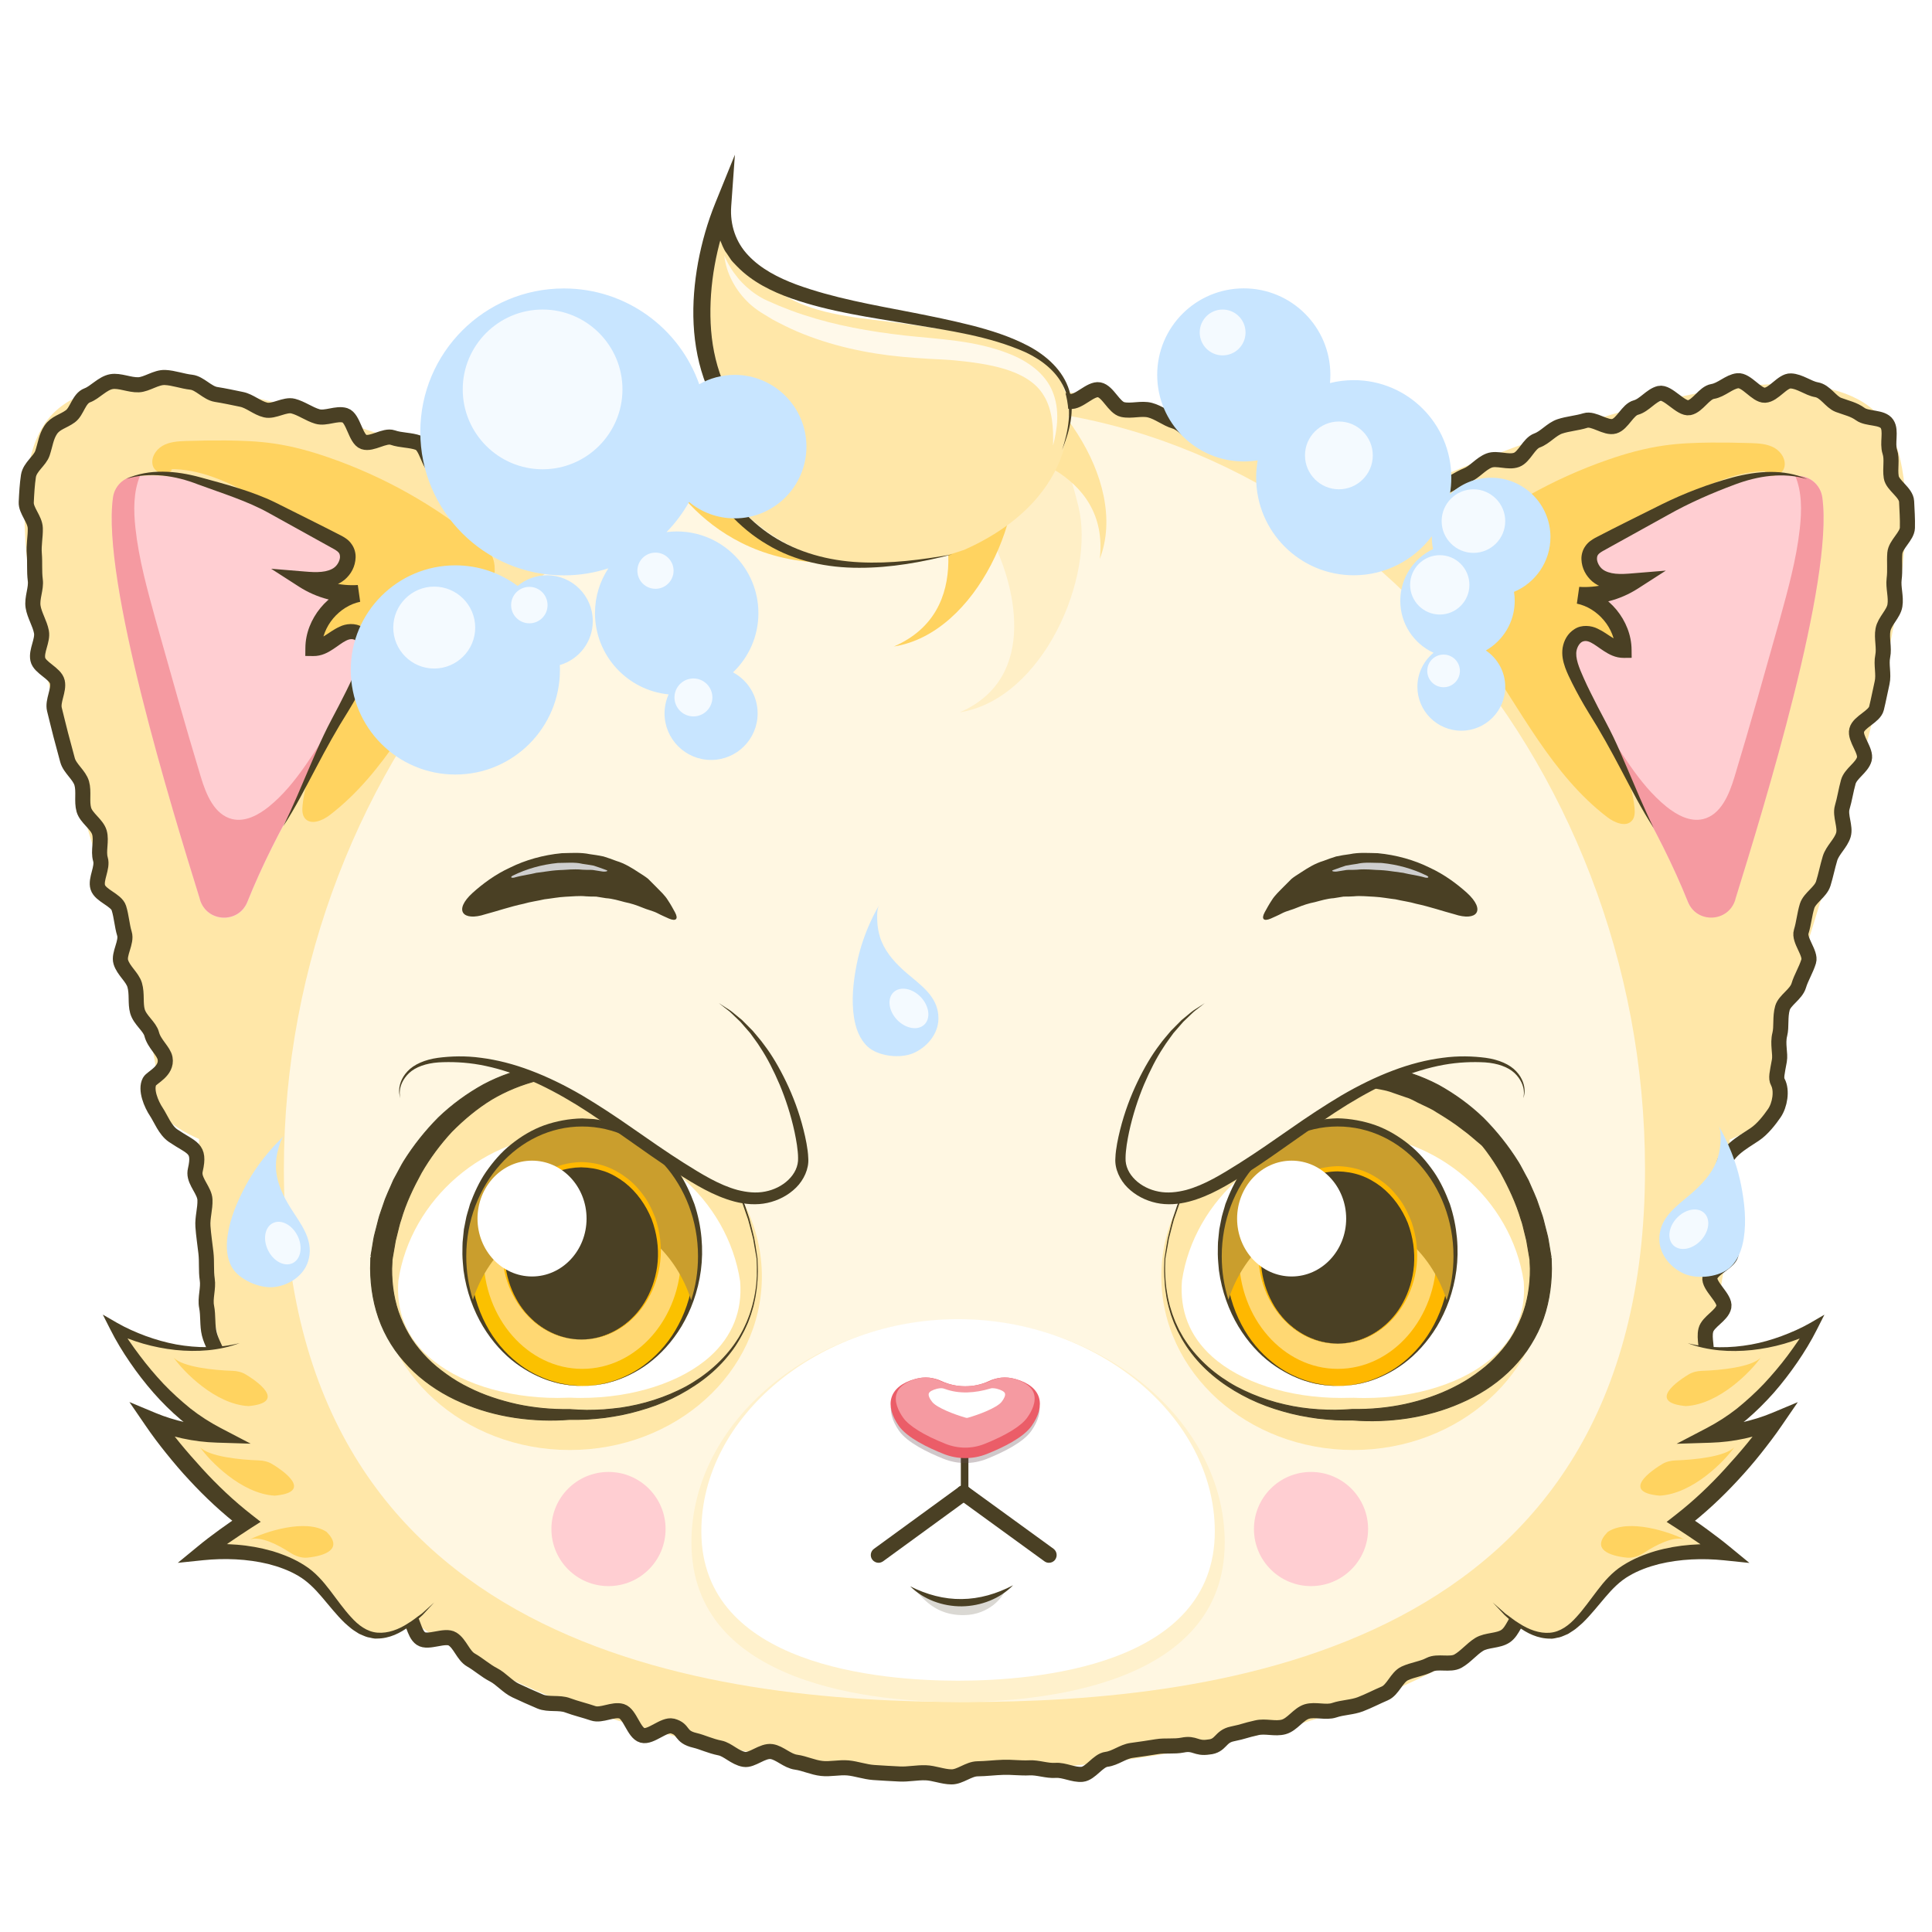 <?xml version="1.0" standalone="no"?><!DOCTYPE svg PUBLIC "-//W3C//DTD SVG 1.1//EN" "http://www.w3.org/Graphics/SVG/1.1/DTD/svg11.dtd"><svg height="1024" node-id="1" sillyvg="true" template-height="1024" template-width="1024" version="1.1" viewBox="0 0 1024 1024" width="1024" xmlns="http://www.w3.org/2000/svg" xmlns:xlink="http://www.w3.org/1999/xlink"><defs node-id="90"><filter height="100.508" id="filter0_f_47_10137" node-id="81" width="100.507" x="644.617" y="760.164"><feFlood color-interpolation-filters="sRGB" flood-color="#000000" flood-opacity="0" result="BackgroundImageFix"></feFlood><feBlend color-interpolation-filters="sRGB" in="SourceGraphic" in2="BackgroundImageFix" mode="normal" result="shape"></feBlend><feGaussianBlur color-interpolation-filters="sRGB" in="shape" result="effect1_foregroundBlur_47_10137" stdDeviation="10 10"></feGaussianBlur></filter><filter height="100.508" id="filter1_f_47_10137" node-id="85" width="100.507" x="272.265" y="760.164"><feFlood color-interpolation-filters="sRGB" flood-color="#000000" flood-opacity="0" result="BackgroundImageFix"></feFlood><feBlend color-interpolation-filters="sRGB" in="SourceGraphic" in2="BackgroundImageFix" mode="normal" result="shape"></feBlend><feGaussianBlur color-interpolation-filters="sRGB" in="shape" result="effect1_foregroundBlur_47_10137" stdDeviation="10 10"></feGaussianBlur></filter></defs><path d="M 627.86 927.66 C 481.11 955.68 354.83 919.47 354.83 919.47 C 208.31 883.54 105.08 789.89 105.08 621.21 C 105.08 615.35 105.31 609.44 105.54 603.71 C 89.62 596.83 76.27 585.28 82.04 574.67 C 93.35 553.87 -21.62 292.47 23.58 224.75 C 63.28 165.27 250.48 247.46 296.05 268.74 C 358.46 227.92 432.14 203.95 511.08 203.95 C 590.35 203.95 664.16 228.01 726.44 268.97 C 771.22 248.16 959.67 165.08 999.47 224.75 C 1044.71 292.47 929.70 553.87 941.01 574.67 C 946.87 585.51 933.00 597.15 916.71 604.09 C 916.95 609.72 917.04 615.49 917.04 621.26 C 917.04 789.94 813.94 883.54 667.28 919.51 L 627.86 927.66 Z" fill="#ffe7a8" fill-rule="nonzero" node-id="109" stroke="none" target-height="790.599" target-width="1066.327" target-x="-21.617" target-y="165.081"></path><path d="M 626.82 924.93 C 622.30 925.82 617.60 925.03 613.14 925.77 C 608.57 926.51 604.15 927.17 599.68 927.77 C 595.12 928.42 591.03 931.91 586.51 932.47 C 581.95 933.03 578.04 940.01 573.52 940.43 C 568.92 940.85 564.03 938.01 559.47 938.34 C 554.86 938.66 550.11 936.75 545.60 936.99 C 540.94 937.22 536.34 936.57 531.82 936.71 C 527.17 936.85 522.60 937.45 518.09 937.50 C 513.43 937.55 508.83 941.83 504.31 941.78 C 499.66 941.74 495.05 939.73 490.58 939.60 C 485.93 939.46 481.27 940.48 476.80 940.25 C 472.15 940.01 467.54 939.78 463.07 939.46 C 458.42 939.13 453.90 937.45 449.44 937.03 C 444.73 936.62 439.94 937.83 435.52 937.31 C 430.82 936.80 426.39 934.61 422.02 934.01 C 417.27 933.40 413.32 929.03 408.99 928.38 C 404.19 927.63 398.61 933.26 394.42 932.52 C 389.53 931.68 385.67 927.26 381.62 926.47 C 376.45 925.45 372.22 923.35 368.49 922.47 C 359.93 920.51 363.00 916.60 356.44 914.83 C 351.83 913.72 344.99 921.02 340.47 919.77 C 335.91 918.51 333.96 908.41 329.49 907.01 C 324.97 905.62 318.78 909.57 314.36 908.08 C 309.89 906.55 305.24 905.48 300.86 903.85 C 296.44 902.17 290.67 903.66 286.34 901.85 C 281.96 900.03 277.54 897.98 273.31 896.03 C 269.02 894.03 265.67 889.79 261.53 887.65 C 257.34 885.51 253.71 882.16 249.62 879.83 C 245.52 877.50 243.84 871.17 239.84 868.71 C 235.84 866.19 226.95 871.13 223.08 868.47 C 219.18 865.82 219.03 857.77 215.31 854.93 C 211.54 852.09 210.70 845.81 207.12 842.83 C 203.49 839.80 197.39 839.89 193.95 836.73 C 190.50 833.52 187.85 829.61 184.59 826.26 C 181.33 822.90 173.33 823.79 170.25 820.25 C 167.18 816.71 166.58 810.90 163.69 807.17 C 160.81 803.50 159.46 798.61 156.76 794.75 C 154.06 790.93 147.73 789.39 145.21 785.39 C 142.75 781.43 141.03 776.78 138.74 772.64 C 136.51 768.54 135.86 763.47 133.86 759.18 C 131.85 755.00 128.64 751.13 126.88 746.76 C 125.11 742.48 130.41 735.45 128.83 730.98 C 127.29 726.60 117.57 724.88 116.22 720.32 C 114.87 715.85 112.03 711.57 110.91 706.96 C 109.79 702.45 110.44 697.28 109.51 692.62 C 108.58 688.06 110.58 682.85 109.84 678.15 C 109.14 673.54 109.70 668.75 109.14 664.00 C 108.63 659.39 107.88 654.74 107.56 650.03 C 107.23 645.38 108.82 640.63 108.63 635.88 C 108.44 631.23 103.32 626.62 103.32 621.83 C 103.32 621.25 103.40 620.64 103.55 620.00 C 106.24 608.17 101.77 608.73 91.73 601.91 L 91.73 601.91 C 87.50 599.02 85.17 592.78 82.94 589.43 C 80.10 585.20 76.93 577.52 79.26 573.19 C 80.42 571.05 88.71 567.74 87.50 560.95 C 86.80 557.08 81.73 553.27 80.42 548.15 C 79.40 544.05 74.19 540.75 72.84 535.95 C 71.67 531.76 72.74 526.69 71.39 522.08 C 70.14 517.85 65.44 514.50 64.04 509.89 C 62.74 505.61 67.34 499.41 65.95 494.85 C 64.64 490.57 64.41 485.78 63.01 481.31 C 61.66 476.98 53.24 474.75 51.84 470.28 C 50.49 465.95 54.59 459.90 53.24 455.43 C 51.94 451.05 53.98 445.65 52.68 441.19 C 51.38 436.81 45.75 433.65 44.44 429.18 C 43.19 424.75 44.58 419.59 43.33 415.17 C 42.07 410.75 37.00 407.35 35.79 402.88 C 34.58 398.41 33.37 393.94 32.20 389.47 C 31.04 385.00 29.97 380.49 28.85 376.02 C 27.73 371.51 31.41 365.92 30.39 361.41 C 29.36 356.85 20.98 353.96 20.05 349.49 C 19.08 344.93 22.80 339.44 21.96 334.92 C 21.08 330.31 18.24 326.08 17.54 321.61 C 16.80 316.96 19.31 311.93 18.70 307.46 C 18.10 302.76 18.56 298.15 18.19 293.68 C 17.77 288.94 18.84 284.42 18.70 279.95 C 18.56 275.16 13.68 270.60 13.91 266.18 C 14.14 261.33 14.42 256.63 15.07 252.30 C 15.82 247.46 21.17 244.25 22.52 240.16 C 24.06 235.50 24.43 231.50 26.85 227.87 C 29.41 224.00 33.55 223.40 37.28 220.65 C 40.86 218.05 41.74 211.21 46.26 209.53 C 50.35 208.04 54.31 203.11 59.06 202.27 C 63.39 201.52 68.69 204.13 73.44 203.94 C 77.86 203.76 82.75 199.85 87.50 200.08 C 91.97 200.27 96.71 202.08 101.42 202.59 C 105.88 203.11 109.89 208.32 114.49 209.06 C 118.96 209.76 123.43 210.74 127.99 211.67 C 132.41 212.55 136.23 216.23 140.75 217.30 C 145.17 218.37 150.99 214.09 155.41 215.25 C 159.83 216.42 163.79 219.44 168.21 220.75 C 172.63 222.05 178.49 218.75 182.87 220.14 C 187.29 221.54 188.46 232.80 192.78 234.25 C 197.16 235.73 203.86 230.43 208.14 231.92 C 212.52 233.45 217.59 233.13 221.83 234.71 C 226.20 236.34 227.13 246.86 231.32 248.49 C 235.75 250.21 241.98 246.86 246.12 248.53 C 250.55 250.30 255.29 250.91 259.34 252.63 C 263.81 254.49 268.65 254.96 272.61 256.63 C 277.17 258.59 279.59 264.55 283.36 266.22 L 283.36 266.22 C 291.09 269.71 301.77 269.56 309.32 265.69 C 309.56 265.56 309.80 265.43 310.03 265.29 C 314.08 262.82 315.06 255.10 319.20 252.82 C 323.34 250.49 327.16 247.32 331.35 245.18 C 335.54 243.04 340.85 242.81 345.13 240.76 C 349.41 238.76 354.16 237.64 358.49 235.78 C 362.81 233.92 369.05 236.81 373.47 235.08 C 377.89 233.41 380.50 226.80 384.97 225.26 C 389.44 223.73 394.37 223.54 398.89 222.14 C 403.40 220.79 407.40 217.40 412.01 216.19 C 416.57 214.97 422.90 221.12 427.51 220.09 C 432.12 219.07 435.80 214.00 440.45 213.11 C 445.11 212.23 449.16 207.62 453.86 206.92 C 458.51 206.22 463.12 203.90 467.87 203.34 C 472.57 202.83 477.74 206.22 482.44 205.85 C 487.14 205.53 491.79 202.03 496.54 201.85 C 501.24 201.66 506.13 200.73 510.88 200.73 C 515.62 200.73 520.23 209.81 524.93 209.95 C 529.68 210.13 534.29 210.13 538.99 210.46 C 543.74 210.79 548.21 212.09 552.91 212.60 C 557.65 213.11 562.40 212.04 567.10 212.74 C 571.80 213.44 577.95 205.76 582.60 206.60 C 587.26 207.48 590.42 216.05 595.03 217.07 C 599.68 218.09 604.99 216.19 609.55 217.40 C 614.16 218.61 618.12 221.96 622.63 223.31 C 627.19 224.70 630.40 229.73 634.87 231.27 C 639.34 232.80 646.79 226.15 651.21 227.87 C 655.63 229.59 658.52 235.18 662.89 237.04 C 667.27 238.90 671.55 240.85 675.83 242.90 C 680.11 244.90 684.12 247.42 688.35 249.60 C 692.59 251.79 698.55 250.77 702.64 253.10 C 706.78 255.42 711.25 257.38 715.30 259.80 C 715.51 259.93 715.72 260.08 715.92 260.25 C 724.19 267.26 727.37 267.35 737.27 262.92 L 737.27 262.92 C 741.09 261.19 746.02 260.96 750.63 259.01 C 754.59 257.29 760.78 260.08 765.25 258.22 C 769.29 256.49 773.07 253.65 777.49 251.88 C 781.63 250.21 784.79 245.84 789.22 244.11 C 793.41 242.48 799.41 245.37 803.79 243.74 C 808.02 242.16 810.30 235.04 814.68 233.45 C 818.96 231.92 822.31 227.50 826.73 226.01 C 831.06 224.56 835.90 224.28 840.28 222.89 C 844.65 221.49 851.17 227.22 855.59 225.91 C 860.01 224.61 862.66 217.16 867.09 216.00 C 871.56 214.79 875.09 209.58 879.51 208.50 C 884.03 207.43 890.87 216.98 895.34 216.09 C 899.90 215.16 903.25 208.23 907.72 207.48 C 912.38 206.74 916.52 202.27 920.99 201.80 C 925.69 201.29 930.99 209.67 935.42 209.48 C 940.16 209.25 944.73 201.71 949.15 201.90 C 953.94 202.08 958.41 205.81 962.74 206.55 C 967.49 207.34 970.33 213.07 974.42 214.60 C 978.94 216.28 982.47 216.93 986.01 219.49 C 989.74 222.19 997.60 220.84 1000.16 224.70 C 1002.58 228.33 1000.11 234.80 1001.65 239.46 C 1003.00 243.55 1001.65 248.12 1002.40 252.91 C 1003.05 257.24 1010.31 261.01 1010.54 265.80 C 1010.73 270.22 1011.10 275.02 1010.96 279.77 C 1010.82 284.23 1004.72 288.47 1004.30 293.22 C 1003.93 297.69 1004.54 302.29 1003.93 306.95 C 1003.37 311.42 1005.09 316.30 1004.35 320.91 C 1003.65 325.38 998.86 329.20 998.02 333.81 C 997.18 338.27 998.81 343.25 997.88 347.82 C 996.95 352.28 998.58 357.36 997.55 361.87 C 996.53 366.34 995.69 370.90 994.58 375.42 C 993.46 379.89 985.22 382.54 984.10 387.01 C 982.94 391.48 989.32 397.94 988.11 402.37 C 986.89 406.83 980.89 409.95 979.63 414.42 C 978.38 418.89 977.73 423.50 976.42 427.92 C 975.12 432.39 978.33 438.16 977.03 442.54 C 975.68 447.00 971.30 450.54 969.95 454.92 C 968.60 459.38 967.72 463.99 966.37 468.32 C 964.97 472.84 959.15 475.86 957.80 480.19 C 956.41 484.71 956.04 489.45 954.69 493.78 C 953.29 498.34 959.95 505.23 958.64 509.51 C 957.25 514.08 954.64 518.12 953.38 522.36 C 951.99 527.02 945.93 530.09 944.73 534.28 C 943.38 539.07 944.35 544.14 943.33 548.24 C 942.02 553.36 943.79 558.34 943.10 562.16 C 941.89 568.91 941.14 571.42 942.30 573.56 C 944.68 577.98 943.38 585.76 940.40 590.04 C 938.07 593.39 934.30 598.42 929.97 601.30 L 929.97 601.30 C 922.78 606.06 914.55 610.44 913.20 618.95 C 913.06 619.81 912.98 620.67 912.98 621.55 C 912.98 626.30 912.98 630.95 912.79 635.56 C 912.61 640.31 916.38 645.19 916.01 649.85 C 915.68 654.60 918.10 659.67 917.59 664.28 C 917.08 669.03 907.02 672.38 906.28 676.99 C 905.53 681.69 914.56 688.06 913.68 692.62 C 912.75 697.28 905.25 700.49 904.14 705.01 C 902.97 709.61 905.30 715.15 903.95 719.57 C 902.60 724.14 899.95 728.28 898.41 732.65 C 896.83 737.12 897.85 742.71 896.09 746.99 C 894.27 751.37 891.06 755.27 889.06 759.46 C 887.01 763.75 884.77 767.98 882.54 772.12 C 880.26 776.27 872.49 777.15 870.07 781.11 C 867.60 785.11 865.50 789.16 862.85 792.98 C 860.15 796.84 862.01 804.01 859.13 807.73 C 856.24 811.41 854.24 816.11 851.12 819.60 C 848.00 823.14 845.12 827.14 841.81 830.49 C 838.55 833.84 831.29 833.24 827.80 836.45 C 824.36 839.62 824.27 846.78 820.68 849.81 C 817.10 852.79 810.67 852.46 806.95 855.30 C 803.23 858.14 801.92 864.52 798.01 867.17 C 794.15 869.82 787.96 869.12 783.96 871.59 C 780.00 874.06 776.84 878.11 772.74 880.43 C 768.64 882.72 761.99 880.20 757.80 882.34 C 753.66 884.49 748.82 884.95 744.53 886.95 C 740.30 888.91 738.25 895.75 733.92 897.56 C 729.64 899.38 725.40 901.61 721.03 903.29 C 716.65 904.97 711.63 904.92 707.16 906.45 C 702.74 907.94 697.15 905.80 692.63 907.15 C 688.17 908.55 684.96 914.04 680.39 915.30 C 675.88 916.55 670.67 914.65 666.06 915.76 C 659.54 917.21 659.63 917.67 653.12 919.02 C 646.55 920.37 647.30 925.40 640.64 925.96 C 633.75 927.03 633.43 923.58 626.82 924.93 Z" fill="none" node-id="111" stroke="#4a4024" stroke-linecap="butt" stroke-width="8" target-height="741.981" target-width="997.424" target-x="13.676" target-y="199.848"></path><path d="M 511.18 902.11 C 376.43 902.11 150.46 875.25 150.46 619.68 C 150.46 400.55 315.64 215.40 511.18 215.40 C 706.71 215.40 871.89 400.50 871.89 619.68 C 871.89 875.25 645.87 902.11 511.18 902.11 Z" fill="#fff7e2" fill-rule="nonzero" node-id="113" stroke="none" target-height="686.713" target-width="721.434" target-x="150.458" target-y="215.396"></path><path d="M 894.51 477.81 C 875.89 431.23 842.80 378.16 794.02 317.80 C 788.35 310.77 790.86 300.34 799.19 296.94 C 846.43 277.54 909.03 251.80 945.48 251.80 C 948.92 251.80 951.76 251.94 954.13 252.22 C 960.23 252.82 965.03 257.57 965.86 263.62 C 971.96 307.42 934.68 428.15 919.83 476.33 C 919.78 476.47 919.74 476.65 919.69 476.79 C 915.92 488.80 899.17 489.50 894.51 477.81 Z" fill="#ffced2" fill-rule="nonzero" node-id="115" stroke="none" target-height="237.701" target-width="183.616" target-x="788.345" target-y="251.797"></path><path d="M 131.19 478.09 C 126.49 489.82 109.73 489.08 106.05 477.02 C 106.01 476.88 105.96 476.70 105.92 476.56 C 91.07 428.38 53.83 307.83 59.88 263.85 C 60.72 257.80 65.56 253.05 71.66 252.45 C 74.03 252.21 76.87 252.07 80.27 252.07 C 116.76 252.07 179.36 277.81 226.56 297.22 C 234.89 300.67 237.40 311.09 231.72 318.07 C 182.94 378.44 149.85 431.50 131.19 478.09 Z" fill="#ffced2" fill-rule="nonzero" node-id="117" stroke="none" target-height="237.748" target-width="183.57" target-x="53.832" target-y="252.074"></path><path d="M 507.77 902.11 C 465.28 902.11 366.47 893.88 366.47 817.50 C 366.47 753.50 431.16 699.41 507.77 699.41 C 584.39 699.41 649.13 753.50 649.13 817.50 C 649.13 893.88 550.27 902.11 507.77 902.11 Z" fill="#fff1cc" fill-rule="nonzero" node-id="119" stroke="none" target-height="202.7" target-width="282.662" target-x="366.467" target-y="699.414"></path><path d="M 507.77 890.80 C 466.86 890.80 371.73 883.07 371.73 811.72 C 371.73 750.75 434.05 699.18 507.77 699.18 C 581.55 699.18 643.87 750.70 643.87 811.72 C 643.87 883.12 548.69 890.80 507.77 890.80 Z" fill="#ffffff" fill-rule="nonzero" node-id="121" stroke="none" target-height="191.622" target-width="272.144" target-x="371.726" target-y="699.178"></path><g node-id="275"><path d="M 485.04 842.41 C 486.06 843.66 487.09 844.92 488.20 846.13 C 494.16 852.46 501.19 856.23 511.11 856.04 C 524.04 855.86 531.77 846.64 532.89 842.36 C 526.33 845.34 519.34 847.39 512.22 848.41 C 509.38 848.83 506.50 849.11 503.61 848.69 C 500.82 848.32 498.12 847.29 495.51 846.32 C 492.53 845.20 489.55 844.08 486.53 842.96" fill="#4a4024" fill-opacity="0.2" fill-rule="nonzero" group-id="1" node-id="125" stroke="none" target-height="13.871" target-width="47.849" target-x="485.039" target-y="842.359"></path></g><path d="M 482.43 840.78 C 491.18 845.20 500.40 847.67 509.75 847.53 C 519.11 847.43 528.28 844.78 536.94 840.22 C 530.05 847.34 519.90 851.25 509.80 851.39 C 499.65 851.48 489.46 847.76 482.43 840.78 Z" fill="#4a4024" fill-rule="nonzero" node-id="128" stroke="none" target-height="11.264" target-width="54.505" target-x="482.432" target-y="840.219"></path><path d="M 403.80 676.56 C 403.80 727.38 358.23 768.53 302.00 768.53 C 245.78 768.53 200.21 727.38 200.21 676.56 C 200.21 625.78 245.78 584.63 302.00 584.63 C 358.23 584.63 403.80 625.78 403.80 676.56 Z" fill="#ffe7a8" fill-rule="nonzero" node-id="130" stroke="none" target-height="183.896" target-width="203.585" target-x="200.212" target-y="584.633"></path><path d="M 615.53 676.56 C 615.53 727.38 661.09 768.53 717.32 768.53 C 773.54 768.53 819.11 727.38 819.11 676.56 C 819.11 625.78 773.54 584.63 717.32 584.63 C 661.09 584.63 615.53 625.78 615.53 676.56 Z" fill="#ffe7a8" fill-rule="nonzero" node-id="132" stroke="none" target-height="183.896" target-width="203.585" target-x="615.527" target-y="584.633"></path><path d="M 401.24 667.01 C 405.19 725.66 350.22 752.24 301.68 749.77 C 253.09 752.24 198.16 725.66 202.12 667.01 C 209.19 611.26 251.78 567.13 301.68 567.23 C 351.57 567.18 394.21 611.30 401.24 667.01 Z" fill="#ffe7a8" fill-rule="nonzero" node-id="134" stroke="none" target-height="185.106" target-width="207.028" target-x="198.163" target-y="567.132"></path><path d="M 307.87 740.93 C 305.96 740.93 304.05 740.88 302.14 740.79 C 299.30 740.88 297.40 740.93 295.49 740.93 C 267.84 740.93 242.24 732.69 226.97 718.87 C 215.20 708.21 209.89 694.71 211.15 678.79 C 217.62 635.55 257.32 601.34 301.54 601.34 C 346.04 601.34 385.78 635.55 392.30 679.26 C 393.51 694.71 388.20 708.21 376.43 718.87 C 361.16 732.64 335.56 740.93 307.87 740.93 Z" fill="#ffffff" fill-rule="nonzero" node-id="136" stroke="none" target-height="139.586" target-width="183.617" target-x="209.893" target-y="601.342"></path><path d="M 617.43 667.01 C 613.48 725.66 668.40 752.28 716.99 749.82 C 765.54 752.28 820.51 725.71 816.55 667.01 C 809.52 611.26 766.89 567.13 716.99 567.23 C 667.05 567.18 624.46 611.30 617.43 667.01 Z" fill="#ffe7a8" fill-rule="nonzero" node-id="138" stroke="none" target-height="185.152" target-width="207.028" target-x="613.478" target-y="567.132"></path><path d="M 710.80 740.93 C 683.15 740.93 657.55 732.69 642.29 718.87 C 630.51 708.21 625.21 694.71 626.46 678.79 C 632.93 635.55 672.63 601.34 716.85 601.34 C 761.39 601.34 801.10 635.55 807.61 679.26 C 808.82 694.71 803.52 708.21 791.74 718.87 C 776.47 732.69 750.88 740.97 723.23 740.97 C 721.32 740.97 719.41 740.93 717.50 740.84 C 714.62 740.88 712.71 740.93 710.80 740.93 Z" fill="#ffffff" fill-rule="nonzero" node-id="140" stroke="none" target-height="139.632" target-width="183.616" target-x="625.206" target-y="601.342"></path><path d="M 308.61 734.60 C 274.73 734.60 247.22 703.74 247.22 665.86 C 247.22 627.92 274.73 597.06 308.61 597.06 C 342.45 597.06 370.00 627.92 370.00 665.86 C 370.00 703.74 342.45 734.60 308.61 734.60 Z" fill="#fbc100" fill-rule="nonzero" node-id="142" stroke="none" target-height="137.538" target-width="122.784" target-x="247.22" target-y="597.064"></path><path d="M 308.61 725.53 C 279.75 725.53 256.25 698.72 256.25 665.81 C 256.25 632.86 279.75 606.05 308.61 606.05 C 337.47 606.05 360.97 632.86 360.97 665.81 C 360.93 698.76 337.47 725.53 308.61 725.53 Z" fill="#ffd873" fill-rule="nonzero" node-id="144" stroke="none" target-height="119.479" target-width="104.724" target-x="256.25" target-y="606.047"></path><path d="M 308.61 734.60 C 308.61 734.60 307.03 734.51 304.00 734.37 C 302.51 734.37 300.70 734.00 298.56 733.67 C 296.37 733.44 294.00 732.65 291.30 731.90 C 285.99 730.13 279.75 727.25 273.43 722.60 C 267.14 717.94 261.00 711.33 255.97 703.00 C 250.99 694.67 247.22 684.57 245.69 673.40 C 245.45 670.56 245.13 667.81 245.08 664.79 C 245.17 661.95 244.99 659.20 245.41 656.13 C 245.54 654.64 245.73 653.10 245.87 651.57 C 246.15 650.08 246.43 648.59 246.75 647.10 C 247.22 644.08 248.34 641.19 249.13 638.16 C 251.32 632.35 253.92 626.48 257.60 621.13 C 261.32 615.82 265.61 610.70 270.87 606.56 C 276.08 602.37 281.94 598.79 288.37 596.46 C 294.83 594.18 301.68 592.92 308.57 592.78 L 313.59 593.06 C 315.13 593.06 316.99 593.48 318.71 593.76 C 322.30 594.27 325.46 595.39 328.77 596.41 C 335.19 598.74 341.10 602.33 346.31 606.51 C 351.57 610.70 355.86 615.78 359.58 621.08 C 363.25 626.43 365.86 632.30 368.05 638.16 C 372.00 649.99 372.94 662.32 371.49 673.30 C 369.96 684.66 366.19 694.62 361.21 703.00 C 356.18 711.33 350.04 717.89 343.75 722.60 C 337.47 727.30 331.19 730.13 325.88 731.90 C 323.18 732.65 320.81 733.44 318.62 733.67 C 316.48 734.00 314.66 734.37 313.13 734.37 C 310.19 734.51 308.61 734.60 308.61 734.60 Z M 308.61 734.60 C 308.61 734.60 310.19 734.51 313.22 734.32 C 314.71 734.32 316.52 733.90 318.67 733.53 C 320.81 733.25 323.18 732.46 325.88 731.67 C 331.14 729.81 337.38 726.92 343.38 721.99 C 349.38 717.15 355.30 710.45 359.67 702.02 C 364.09 693.69 367.12 683.59 367.77 673.07 C 368.42 662.18 366.61 650.96 362.37 640.26 C 357.90 629.69 350.83 619.83 341.43 612.66 C 336.68 609.21 331.51 606.19 325.97 604.23 C 320.30 602.33 314.90 601.39 308.61 601.30 C 302.70 601.35 296.84 602.37 291.25 604.23 C 285.67 606.23 280.55 609.17 275.75 612.66 C 266.35 619.83 259.28 629.69 254.81 640.26 C 253.92 642.96 252.67 645.61 252.06 648.36 C 251.69 649.71 251.32 651.10 250.99 652.45 C 250.76 653.80 250.53 655.15 250.29 656.55 C 249.69 659.20 249.69 662.18 249.41 664.93 C 249.27 667.53 249.41 670.33 249.46 672.98 C 250.15 683.68 253.13 693.69 257.55 702.02 C 261.93 710.45 267.84 717.10 273.84 721.94 C 279.85 726.88 286.08 729.76 291.34 731.58 C 294.04 732.37 296.37 733.16 298.56 733.44 C 300.70 733.81 302.51 734.23 304.00 734.23 C 306.98 734.51 308.61 734.60 308.61 734.60 Z" fill="#4a4024" fill-rule="nonzero" node-id="146" stroke="none" target-height="141.82" target-width="127.949" target-x="244.987" target-y="592.783"></path><path d="M 369.96 665.86 C 369.96 674.05 368.70 681.82 366.33 689.13 C 357.86 662.51 335.14 643.38 308.47 643.38 C 281.90 643.38 259.23 662.37 250.66 688.90 C 248.38 681.68 247.13 673.96 247.13 665.86 C 247.13 627.92 274.68 597.07 308.52 597.07 C 342.40 597.02 369.96 627.92 369.96 665.86 Z" fill="#ca9e2d" fill-rule="nonzero" node-id="148" stroke="none" target-height="92.111" target-width="122.83" target-x="247.127" target-y="597.018"></path><path d="M 308.19 709.98 C 285.39 709.98 266.81 689.22 266.81 663.62 C 266.81 638.07 285.39 617.31 308.19 617.31 C 331.00 617.31 349.57 638.12 349.57 663.62 C 349.57 689.22 331.00 709.98 308.19 709.98 Z" fill="#4a4024" fill-rule="nonzero" node-id="150" stroke="none" target-height="92.67" target-width="82.756" target-x="266.815" target-y="617.312"></path><path d="M 308.19 709.98 C 308.19 709.98 307.12 709.93 305.12 709.84 C 303.12 709.70 300.14 709.28 296.56 708.17 C 292.97 706.96 288.74 705.05 284.60 701.84 C 280.41 698.62 276.36 694.16 273.05 688.57 C 269.75 682.99 267.38 676.19 266.49 668.74 C 266.35 666.88 266.21 665.02 266.17 663.02 C 266.26 661.11 266.17 659.20 266.49 657.25 C 266.82 653.24 267.89 649.38 269.14 645.42 C 270.63 641.61 272.40 637.75 274.87 634.25 C 277.33 630.81 280.22 627.51 283.67 624.81 C 287.11 622.11 290.93 619.83 295.12 618.29 C 299.35 616.80 303.68 616.01 308.29 615.92 C 312.48 616.01 317.18 616.80 321.32 618.29 C 325.51 619.83 329.32 622.11 332.77 624.81 C 336.21 627.46 339.10 630.81 341.57 634.25 C 344.03 637.75 345.80 641.61 347.29 645.42 C 349.99 653.20 350.78 661.30 349.94 668.70 C 349.06 676.19 346.69 682.94 343.38 688.57 C 340.08 694.16 336.03 698.67 331.84 701.84 C 327.65 705.05 323.41 706.96 319.83 708.17 C 316.25 709.28 313.27 709.70 311.27 709.84 C 309.26 709.93 308.19 709.98 308.19 709.98 Z M 308.19 709.98 C 308.19 709.98 309.26 709.93 311.27 709.80 C 313.27 709.66 316.20 709.19 319.78 708.03 C 323.32 706.77 327.51 704.82 331.61 701.60 C 335.70 698.39 339.75 693.92 342.78 688.25 C 345.85 682.61 347.99 675.87 348.59 668.60 C 349.20 661.25 348.13 653.52 345.34 646.08 C 342.36 638.77 337.61 631.88 331.09 626.76 C 327.84 624.29 324.20 622.15 320.30 620.80 C 316.29 619.45 312.48 618.80 308.05 618.71 C 304.05 618.75 299.82 619.45 295.95 620.80 C 292.04 622.20 288.46 624.29 285.15 626.76 C 278.69 631.83 273.89 638.72 270.91 646.08 C 269.61 649.80 268.40 653.57 268.03 657.34 C 267.65 659.20 267.70 661.16 267.51 663.02 C 267.47 664.83 267.56 666.74 267.65 668.56 C 268.26 675.87 270.40 682.57 273.47 688.20 C 276.50 693.88 280.55 698.35 284.64 701.56 C 288.74 704.82 292.93 706.77 296.46 708.03 C 300.05 709.19 302.98 709.66 304.98 709.80 C 307.12 709.93 308.19 709.98 308.19 709.98 Z" fill="#ffb800" fill-rule="nonzero" node-id="152" stroke="none" target-height="94.066" target-width="84.617" target-x="266.165" target-y="615.916"></path><path d="M 310.89 645.88 C 310.89 662.83 297.95 676.56 281.99 676.56 C 266.02 676.56 253.09 662.83 253.09 645.88 C 253.09 628.94 266.02 615.17 281.99 615.17 C 297.91 615.17 310.89 628.90 310.89 645.88 Z" fill="#ffffff" fill-rule="nonzero" node-id="154" stroke="none" target-height="61.392" target-width="57.808" target-x="253.085" target-y="615.166"></path><path d="M 709.03 734.60 C 675.15 734.60 647.64 703.74 647.64 665.85 C 647.64 627.92 675.15 597.06 709.03 597.06 C 742.87 597.06 770.43 627.92 770.43 665.85 C 770.47 703.74 742.92 734.60 709.03 734.60 Z" fill="#ffb800" fill-rule="nonzero" node-id="156" stroke="none" target-height="137.538" target-width="122.83" target-x="647.642" target-y="597.061"></path><path d="M 709.03 725.53 C 680.18 725.53 656.67 698.72 656.67 665.81 C 656.67 632.86 680.18 606.05 709.03 606.05 C 737.89 606.05 761.40 632.86 761.40 665.81 C 761.40 698.76 737.94 725.53 709.03 725.53 Z" fill="#ffd873" fill-rule="nonzero" node-id="158" stroke="none" target-height="119.479" target-width="104.725" target-x="656.671" target-y="606.047"></path><path d="M 709.03 734.60 C 709.03 734.60 707.45 734.51 704.43 734.37 C 702.94 734.37 701.12 733.99 698.93 733.67 C 696.75 733.43 694.37 732.64 691.67 731.90 C 686.37 730.13 680.13 727.25 673.80 722.59 C 667.52 717.94 661.37 711.33 656.35 703.00 C 651.37 694.66 647.60 684.56 646.06 673.39 C 645.83 670.55 645.50 667.81 645.46 664.78 C 645.55 661.94 645.36 659.20 645.78 656.13 C 645.92 654.64 646.11 653.10 646.25 651.56 C 646.52 650.08 646.80 648.59 647.13 647.10 C 647.60 644.07 648.71 641.18 649.50 638.16 C 651.69 632.34 654.30 626.48 657.98 621.08 C 661.70 615.77 665.98 610.70 671.24 606.51 C 676.45 602.32 682.32 598.74 688.74 596.41 C 695.21 594.13 702.01 592.87 708.94 592.73 C 715.46 592.83 722.76 594.13 729.14 596.41 C 735.56 598.74 741.48 602.32 746.69 606.51 C 751.95 610.70 756.23 615.77 759.95 621.08 C 763.63 626.43 766.24 632.29 768.47 638.16 C 772.38 649.98 773.36 662.32 771.91 673.30 C 770.38 684.66 766.61 694.62 761.63 703.00 C 756.60 711.33 750.46 717.89 744.17 722.59 C 737.89 727.29 731.61 730.13 726.30 731.90 C 723.60 732.64 721.23 733.43 719.04 733.67 C 716.90 733.99 715.09 734.37 713.55 734.37 C 710.66 734.51 709.03 734.60 709.03 734.60 Z M 709.03 734.60 C 709.03 734.60 710.62 734.51 713.64 734.32 C 715.13 734.32 716.95 733.90 719.09 733.53 C 721.23 733.25 723.60 732.46 726.30 731.67 C 731.56 729.80 737.80 726.92 743.80 721.99 C 749.81 717.14 755.72 710.44 760.09 702.02 C 764.51 693.69 767.54 683.59 768.19 673.07 C 768.84 662.18 767.07 650.96 762.79 640.25 C 758.32 629.69 751.25 619.82 741.85 612.65 C 737.10 609.21 731.93 606.18 726.39 604.23 C 720.72 602.32 715.32 601.39 709.03 601.30 C 703.12 601.34 697.26 602.37 691.67 604.23 C 686.09 606.23 680.97 609.16 676.17 612.65 C 666.77 619.82 659.70 629.69 655.23 640.25 C 654.34 643.00 653.09 645.61 652.48 648.35 C 652.11 649.70 651.74 651.10 651.41 652.45 C 651.18 653.80 650.95 655.15 650.71 656.54 C 650.11 659.20 650.11 662.18 649.83 664.92 C 649.69 667.53 649.83 670.32 649.88 672.98 C 650.57 683.68 653.55 693.69 657.98 702.02 C 662.35 710.44 668.26 717.10 674.26 721.94 C 680.27 726.87 686.51 729.76 691.77 731.57 C 694.47 732.37 696.79 733.16 698.98 733.43 C 701.12 733.81 702.94 734.23 704.43 734.23 C 707.45 734.51 709.03 734.60 709.03 734.60 Z" fill="#4a4024" fill-rule="nonzero" node-id="160" stroke="none" target-height="141.867" target-width="127.997" target-x="645.361" target-y="592.732"></path><path d="M 770.38 665.85 C 770.38 674.04 769.12 681.82 766.75 689.12 C 758.28 662.50 735.57 643.37 708.89 643.37 C 682.32 643.37 659.65 662.36 651.09 688.89 C 648.81 681.68 647.55 673.95 647.55 665.85 C 647.55 627.92 675.10 597.06 708.94 597.06 C 742.87 597.01 770.38 627.92 770.38 665.85 Z" fill="#ca9e2d" fill-rule="nonzero" node-id="162" stroke="none" target-height="92.111" target-width="122.83" target-x="647.55" target-y="597.014"></path><path d="M 709.03 712.16 C 686.23 712.16 667.66 691.36 667.66 665.81 C 667.66 640.25 686.23 619.45 709.03 619.45 C 731.84 619.45 750.41 640.21 750.41 665.81 C 750.41 691.36 731.84 712.16 709.03 712.16 Z" fill="#4a4024" fill-rule="nonzero" node-id="164" stroke="none" target-height="92.716" target-width="82.755" target-x="667.656" target-y="619.449"></path><path d="M 709.03 712.16 C 709.03 712.16 707.96 712.12 705.96 712.03 C 703.96 711.89 700.98 711.47 697.40 710.35 C 693.81 709.14 689.58 707.23 685.43 704.02 C 681.25 700.81 677.20 696.34 673.89 690.75 C 670.59 685.17 668.21 678.37 667.33 670.93 C 667.19 669.07 667.05 667.20 667.00 665.20 C 667.10 663.29 667.00 661.39 667.33 659.43 C 667.65 655.43 668.73 651.57 669.98 647.61 C 671.47 643.79 673.24 639.93 675.71 636.44 C 678.17 632.99 681.06 629.69 684.50 626.99 C 687.95 624.29 691.76 622.01 695.95 620.47 C 700.14 618.98 704.57 618.19 709.03 618.10 C 713.41 618.19 717.97 618.98 722.16 620.47 C 726.35 622.01 730.16 624.29 733.61 626.99 C 737.05 629.64 739.94 632.99 742.40 636.44 C 744.87 639.93 746.64 643.79 748.13 647.61 C 750.83 655.38 751.62 663.48 750.83 670.88 C 749.95 678.37 747.57 685.12 744.27 690.75 C 740.96 696.34 736.91 700.86 732.72 704.02 C 728.53 707.23 724.30 709.14 720.76 710.35 C 717.18 711.47 714.20 711.89 712.20 712.03 C 710.10 712.12 709.03 712.16 709.03 712.16 Z M 709.03 712.16 C 709.03 712.16 710.10 712.12 712.11 711.98 C 714.11 711.84 717.04 711.37 720.62 710.21 C 724.16 708.95 728.35 707.00 732.44 703.74 C 736.54 700.53 740.59 696.06 743.62 690.38 C 746.69 684.75 748.83 678.00 749.43 670.74 C 749.99 663.39 748.97 655.66 746.17 648.21 C 743.20 640.91 738.45 634.02 731.93 628.90 C 728.67 626.43 725.04 624.34 721.13 622.94 C 717.18 621.59 713.22 620.94 708.94 620.85 C 704.80 620.89 700.65 621.59 696.75 622.94 C 692.84 624.34 689.25 626.43 685.95 628.90 C 679.43 633.97 674.68 640.86 671.70 648.21 C 670.40 651.94 669.19 655.71 668.82 659.48 C 668.45 661.34 668.49 663.29 668.31 665.16 C 668.26 666.97 668.35 668.88 668.45 670.70 C 669.05 678.00 671.24 684.70 674.31 690.34 C 677.34 696.01 681.39 700.48 685.48 703.69 C 689.58 706.95 693.77 708.91 697.30 710.16 C 700.89 711.33 703.82 711.79 705.82 711.93 C 707.96 712.12 709.03 712.16 709.03 712.16 Z" fill="#ffb800" fill-rule="nonzero" node-id="166" stroke="none" target-height="94.065" target-width="84.618" target-x="667.003" target-y="618.1"></path><path d="M 713.50 645.89 C 713.50 662.83 700.56 676.56 684.60 676.56 C 668.63 676.56 655.69 662.83 655.69 645.89 C 655.69 628.95 668.63 615.17 684.60 615.17 C 700.52 615.17 713.50 628.90 713.50 645.89 Z" fill="#ffffff" fill-rule="nonzero" node-id="168" stroke="none" target-height="61.392" target-width="57.808" target-x="655.694" target-y="615.168"></path><path d="M 799.93 622.10 C 799.93 622.10 797.70 619.36 793.46 615.03 C 791.51 612.79 788.72 610.33 785.69 607.44 C 782.39 604.83 779.04 601.58 774.85 598.60 C 770.84 595.43 766.24 592.50 761.30 589.52 C 758.93 587.85 756.18 586.77 753.48 585.42 C 750.74 584.26 748.18 582.45 745.15 581.61 C 742.22 580.63 739.29 579.56 736.26 578.54 C 733.24 577.61 730.02 577.28 726.91 576.49 C 720.67 574.63 714.01 575.33 707.59 574.72 C 701.12 575.42 694.47 575.56 688.18 577.05 C 681.99 579.14 675.48 579.70 669.80 582.45 C 664.07 585.01 658.30 587.01 653.04 589.52 C 648.01 592.45 643.17 595.11 638.66 597.57 C 629.54 602.32 622.88 607.91 617.67 611.12 C 612.59 614.51 609.57 616.33 609.57 616.33 C 609.57 616.33 611.90 613.72 616.18 609.35 C 618.37 607.16 620.97 604.55 624.00 601.53 C 627.02 598.41 630.42 594.97 634.84 592.03 C 639.08 588.87 643.73 585.42 648.76 581.93 C 653.97 578.77 659.88 575.93 665.89 572.95 C 668.82 571.28 672.12 570.21 675.48 569.23 C 678.83 568.20 682.22 567.18 685.67 566.11 C 692.60 564.29 700.05 563.92 707.31 563.08 C 714.62 563.83 722.11 563.32 729.09 565.50 C 732.63 566.39 736.17 566.99 739.47 568.25 C 742.73 569.60 745.94 570.95 749.11 572.25 C 755.30 575.14 760.93 578.63 765.91 582.26 C 768.33 584.17 770.70 586.03 773.03 587.80 C 775.17 589.75 777.13 591.75 779.08 593.62 C 783.09 597.20 785.92 601.25 788.72 604.51 C 791.23 608.05 793.51 610.98 795.09 613.68 C 798.58 618.84 799.93 622.10 799.93 622.10 Z" fill="#4a4024" fill-rule="nonzero" node-id="170" stroke="none" target-height="59.018" target-width="190.366" target-x="609.568" target-y="563.084"></path><path d="M 250.57 473.16 C 255.74 468.55 262.30 463.52 270.45 459.80 C 278.41 455.85 287.95 453.14 297.77 452.21 C 302.75 452.12 307.73 451.70 312.62 452.73 C 315.08 453.05 317.50 453.43 319.88 453.94 C 322.20 454.68 324.44 455.43 326.67 456.31 C 331.19 457.66 335.00 460.08 338.54 462.41 C 340.31 463.57 342.08 464.60 343.57 465.85 C 344.96 467.25 346.31 468.55 347.57 469.86 C 350.08 472.42 352.46 474.60 353.99 477.12 C 355.58 479.49 356.79 481.77 357.76 483.54 C 359.72 487.17 358.23 488.43 354.60 486.89 C 352.78 486.05 350.64 485.17 348.36 483.96 C 346.08 482.79 343.10 482.19 340.31 480.98 C 337.47 479.81 334.44 478.79 331.14 478.14 C 327.93 477.30 324.67 476.28 321.13 476.05 C 319.41 475.81 317.69 475.49 315.92 475.21 C 314.15 475.21 312.34 475.21 310.57 475.07 C 306.98 474.69 303.31 475.16 299.63 475.30 C 295.95 475.49 292.23 476.23 288.51 476.65 C 284.83 477.53 281.11 477.95 277.52 479.02 C 270.26 480.56 263.46 482.93 257.27 484.56 C 245.27 488.52 240.19 482.56 250.57 473.16 Z" fill="#4a4024" fill-rule="nonzero" node-id="172" stroke="none" target-height="36.817" target-width="119.526" target-x="240.193" target-y="451.702"></path><path d="M 271.84 464.08 C 279.06 460.50 287.20 458.22 295.72 457.38 C 296.56 457.38 297.40 457.33 298.24 457.33 C 299.63 457.29 300.98 457.24 302.33 457.24 C 304.70 457.24 306.47 457.38 308.01 457.71 C 308.24 457.75 308.43 457.80 308.66 457.85 C 310.66 458.13 312.76 458.45 314.71 458.82 L 314.85 458.87 C 316.76 459.52 318.67 460.13 320.48 460.83 C 320.71 460.92 320.95 461.01 321.23 461.11 C 322.67 461.52 321.60 462.13 319.41 461.94 C 318.06 461.76 316.71 461.52 315.36 461.29 C 314.80 461.15 313.92 461.06 313.36 461.06 C 311.78 461.06 310.29 461.06 308.80 460.97 C 307.59 460.83 306.33 460.78 304.98 460.78 C 303.21 460.78 301.45 460.87 299.63 461.01 C 298.65 461.06 297.68 461.15 296.70 461.15 C 293.72 461.29 291.07 461.66 288.51 462.04 C 287.30 462.22 286.04 462.41 284.78 462.55 C 284.36 462.60 283.94 462.64 283.57 462.78 C 282.18 463.15 280.83 463.34 279.43 463.62 C 277.20 464.04 274.92 464.46 272.50 465.15 C 270.77 465.48 270.40 464.78 271.84 464.08 Z" fill="#cecece" fill-rule="nonzero" node-id="174" stroke="none" target-height="8.238" target-width="52.269" target-x="270.401" target-y="457.242"></path><path d="M 777.45 473.16 C 772.29 468.55 765.68 463.52 757.58 459.80 C 749.62 455.85 740.08 453.14 730.26 452.21 C 725.28 452.12 720.30 451.70 715.41 452.73 C 712.94 453.05 710.52 453.43 708.20 453.94 C 705.87 454.68 703.59 455.43 701.40 456.31 C 696.89 457.66 693.07 460.08 689.53 462.41 C 687.76 463.57 685.99 464.60 684.50 465.85 C 683.11 467.25 681.76 468.55 680.50 469.86 C 677.99 472.42 675.62 474.60 674.08 477.12 C 672.50 479.49 671.29 481.77 670.31 483.54 C 668.35 487.17 669.84 488.43 673.47 486.89 C 675.29 486.05 677.43 485.17 679.71 483.96 C 681.99 482.79 684.97 482.19 687.72 480.98 C 690.56 479.81 693.58 478.79 696.93 478.14 C 700.14 477.30 703.40 476.28 706.94 476.05 C 708.66 475.81 710.38 475.49 712.15 475.21 C 713.92 475.21 715.74 475.21 717.55 475.07 C 721.13 474.69 724.81 475.16 728.49 475.30 C 732.17 475.49 735.89 476.23 739.61 476.65 C 743.29 477.53 747.01 477.95 750.60 479.02 C 757.86 480.56 764.65 482.93 770.84 484.56 C 782.76 488.52 787.79 482.56 777.45 473.16 Z" fill="#4a4024" fill-rule="nonzero" node-id="176" stroke="none" target-height="36.817" target-width="119.432" target-x="668.354" target-y="451.702"></path><path d="M 756.14 464.08 C 748.92 460.50 740.78 458.22 732.26 457.38 C 731.42 457.38 730.58 457.33 729.75 457.33 C 728.40 457.29 727.00 457.24 725.65 457.24 C 723.28 457.24 721.51 457.38 719.97 457.71 C 719.74 457.75 719.55 457.80 719.32 457.85 C 717.32 458.13 715.27 458.45 713.27 458.82 L 713.13 458.87 C 711.22 459.52 709.31 460.13 707.50 460.83 C 707.27 460.92 706.99 461.01 706.75 461.11 C 705.31 461.52 706.38 462.13 708.52 461.94 C 709.87 461.76 711.22 461.52 712.57 461.29 C 713.13 461.15 714.01 461.06 714.57 461.06 C 716.11 461.06 717.64 461.06 719.13 460.97 C 720.35 460.83 721.60 460.78 722.95 460.78 C 724.72 460.78 726.49 460.87 728.30 461.01 C 729.28 461.06 730.26 461.15 731.28 461.15 C 734.26 461.29 736.91 461.66 739.47 462.04 C 740.73 462.22 741.94 462.41 743.20 462.55 C 743.62 462.60 744.04 462.64 744.41 462.78 C 745.80 463.15 747.15 463.34 748.55 463.62 C 750.78 464.04 753.07 464.46 755.44 465.15 C 757.21 465.48 757.63 464.78 756.14 464.08 Z" fill="#cecece" fill-rule="nonzero" node-id="178" stroke="none" target-height="8.238" target-width="52.315" target-x="705.311" target-y="457.242"></path><path d="M 401.24 667.01 C 401.38 670.09 401.51 673.16 401.38 676.23 C 401.24 679.30 401.00 682.37 400.49 685.40 C 400.30 686.93 399.98 688.42 399.65 689.91 C 399.37 691.40 398.95 692.94 398.49 694.38 C 398.07 695.87 397.61 697.31 397.05 698.76 C 396.53 700.20 395.98 701.64 395.28 703.04 C 394.67 704.48 393.97 705.83 393.23 707.18 C 392.53 708.58 391.74 709.88 390.95 711.18 C 389.37 713.84 387.50 716.35 385.55 718.72 C 381.64 723.52 377.08 727.80 372.10 731.48 C 369.63 733.34 366.98 735.01 364.37 736.64 C 361.72 738.23 358.97 739.72 356.18 741.07 L 351.94 742.97 L 347.62 744.70 L 343.19 746.23 L 338.73 747.58 L 334.21 748.79 L 329.65 749.82 C 326.58 750.42 323.51 750.93 320.39 751.35 C 317.27 751.72 314.15 752.00 311.03 752.19 C 307.91 752.33 304.75 752.38 301.63 752.33 L 301.91 752.33 C 292.23 753.07 282.45 752.75 272.82 751.30 C 263.19 749.86 253.64 747.21 244.57 743.25 C 235.49 739.34 226.88 733.94 219.48 727.01 C 215.80 723.52 212.41 719.70 209.47 715.56 C 206.54 711.37 204.03 706.86 202.07 702.11 C 198.16 692.61 196.44 682.33 196.39 672.23 L 196.49 668.46 L 196.53 666.55 C 196.58 666.27 196.49 667.01 196.58 665.85 L 196.58 665.76 L 196.63 665.52 L 196.72 665.11 L 196.86 664.22 L 198.02 657.19 C 198.35 654.91 199.19 652.35 199.75 649.93 C 200.40 647.51 200.91 645.00 201.79 642.67 L 204.21 635.64 C 205.10 633.32 206.17 631.08 207.15 628.80 L 208.63 625.40 L 210.40 622.14 C 211.61 619.96 212.69 617.77 213.99 615.63 C 219.25 607.21 225.44 599.43 232.42 592.40 C 239.59 585.51 247.64 579.65 256.30 574.86 C 265.05 570.20 274.54 566.99 284.22 565.27 L 291.53 564.29 C 294.00 564.11 296.46 564.15 298.88 564.06 C 300.19 564.06 301.21 563.92 302.70 564.06 L 306.24 564.34 C 308.61 564.57 310.94 564.62 313.41 565.17 L 320.71 566.62 L 327.69 568.76 C 330.07 569.36 332.21 570.53 334.44 571.41 L 337.80 572.86 C 338.87 573.37 339.94 573.97 341.01 574.58 C 349.62 578.91 357.39 584.82 364.28 591.43 C 365.95 593.15 367.82 594.68 369.31 596.50 L 374.01 601.90 C 375.54 603.71 376.85 605.72 378.29 607.62 L 380.38 610.51 L 382.25 613.53 C 387.41 621.54 391.37 630.24 394.67 639.13 L 396.91 645.88 C 397.56 648.16 398.07 650.49 398.68 652.77 L 399.51 656.22 L 400.12 659.71 L 401.24 667.01 Z M 401.24 667.01 L 400.02 660.03 L 399.42 656.54 L 398.54 653.10 C 397.93 650.82 397.37 648.49 396.72 646.25 L 394.39 639.55 C 393.69 637.27 392.67 635.13 391.74 632.99 C 390.72 630.85 389.97 628.62 388.76 626.57 L 385.32 620.38 C 384.15 618.33 382.76 616.42 381.45 614.42 C 376.15 606.65 370.05 599.34 362.88 593.29 C 355.81 587.14 347.99 581.84 339.47 578.07 C 338.40 577.60 337.38 577.04 336.31 576.58 L 333.00 575.41 C 330.81 574.72 328.67 573.69 326.39 573.27 L 319.64 571.64 L 312.89 570.76 C 310.71 570.34 308.24 570.48 305.91 570.39 L 302.38 570.29 C 301.49 570.25 300.14 570.43 299.07 570.53 C 296.79 570.76 294.51 570.85 292.27 571.18 L 285.57 572.48 C 276.73 574.67 268.26 578.11 260.49 582.72 C 252.76 587.47 245.78 593.33 239.40 599.76 C 233.26 606.41 227.81 613.72 223.30 621.54 C 218.97 629.45 215.01 637.69 212.50 646.39 C 211.71 648.54 211.29 650.68 210.73 652.82 L 209.94 656.03 C 209.66 657.10 209.38 658.17 209.24 659.38 L 208.03 666.36 L 207.89 667.25 L 207.80 667.66 L 207.75 667.90 L 207.75 667.99 C 207.89 666.92 207.80 667.76 207.80 667.53 L 207.75 669.20 L 207.61 672.51 C 207.56 681.35 208.91 690.10 212.17 698.20 C 213.80 702.25 215.76 706.11 218.13 709.79 C 220.55 713.42 223.34 716.82 226.46 719.98 C 229.53 723.15 233.03 725.94 236.66 728.54 C 240.28 731.15 244.15 733.48 248.24 735.48 C 256.34 739.58 265.09 742.41 274.08 744.42 C 283.06 746.33 292.32 747.21 301.58 747.07 L 301.82 747.07 L 301.86 747.07 C 304.84 747.30 307.87 747.44 310.89 747.49 C 313.92 747.49 316.94 747.40 319.92 747.21 C 322.95 746.98 325.93 746.65 328.95 746.28 L 333.42 745.53 L 337.89 744.60 L 342.31 743.49 L 346.69 742.18 L 351.01 740.69 L 355.25 739.02 C 358.04 737.81 360.79 736.55 363.49 735.11 C 366.14 733.66 368.75 732.04 371.26 730.31 C 376.24 726.82 380.89 722.77 384.90 718.21 C 386.90 715.93 388.81 713.51 390.48 710.95 C 391.32 709.70 392.16 708.39 392.86 707.04 C 393.60 705.69 394.35 704.34 394.95 702.95 C 395.65 701.55 396.21 700.15 396.77 698.71 C 397.37 697.27 397.84 695.83 398.26 694.38 C 398.72 692.94 399.14 691.45 399.47 689.96 C 399.84 688.47 400.17 686.98 400.40 685.45 C 400.96 682.42 401.24 679.35 401.38 676.28 C 401.47 673.20 401.38 670.13 401.24 667.01 Z" fill="#4a4024" fill-rule="nonzero" node-id="180" stroke="none" target-height="189.155" target-width="205.12" target-x="196.394" target-y="563.919"></path><path d="M 401.24 667.01 C 401.38 670.09 401.51 673.16 401.38 676.23 C 401.24 679.30 401.00 682.37 400.49 685.40 C 400.30 686.93 399.98 688.42 399.65 689.91 C 399.37 691.40 398.95 692.94 398.49 694.38 C 398.07 695.87 397.61 697.31 397.05 698.76 C 396.53 700.20 395.98 701.64 395.28 703.04 C 394.67 704.48 393.97 705.83 393.23 707.18 C 392.53 708.58 391.74 709.88 390.95 711.18 C 389.37 713.84 387.50 716.35 385.55 718.72 C 381.64 723.52 377.08 727.80 372.10 731.48 C 369.63 733.34 366.98 735.01 364.37 736.64 C 361.72 738.23 358.97 739.72 356.18 741.07 L 351.94 742.97 L 347.62 744.70 L 343.19 746.23 L 338.73 747.58 L 334.21 748.79 L 329.65 749.82 C 326.58 750.42 323.51 750.93 320.39 751.35 C 317.27 751.72 314.15 752.00 311.03 752.19 C 307.91 752.33 304.75 752.38 301.63 752.33 L 301.91 752.33 C 292.23 753.07 282.45 752.75 272.82 751.30 C 263.19 749.86 253.64 747.21 244.57 743.25 C 235.49 739.34 226.88 733.94 219.48 727.01 C 215.80 723.52 212.41 719.70 209.47 715.56 C 206.54 711.37 204.03 706.86 202.07 702.11 C 198.16 692.61 196.44 682.33 196.39 672.23 L 196.49 668.46 L 196.53 666.55 C 196.58 666.27 196.49 667.01 196.58 665.85 L 196.58 665.76 L 196.63 665.52 L 196.72 665.11 L 196.86 664.22 L 198.02 657.19 C 198.35 654.91 199.19 652.35 199.75 649.93 C 200.40 647.51 200.91 645.00 201.79 642.67 L 204.21 635.64 C 205.10 633.32 206.17 631.08 207.15 628.80 L 208.63 625.40 L 210.40 622.14 C 211.61 619.96 212.69 617.77 213.99 615.63 C 219.25 607.21 225.44 599.43 232.42 592.40 C 239.59 585.51 247.64 579.65 256.30 574.86 C 265.05 570.20 274.54 566.99 284.22 565.27 L 291.53 564.29 C 294.00 564.11 296.46 564.15 298.88 564.06 C 300.19 564.06 301.21 563.92 302.70 564.06 L 306.24 564.34 C 308.61 564.57 310.94 564.62 313.41 565.17 L 320.71 566.62 L 327.69 568.76 C 330.07 569.36 332.21 570.53 334.44 571.41 L 337.80 572.86 C 338.87 573.37 339.94 573.97 341.01 574.58 C 349.62 578.91 357.39 584.82 364.28 591.43 C 365.95 593.15 367.82 594.68 369.31 596.50 L 374.01 601.90 C 375.54 603.71 376.85 605.72 378.29 607.62 L 380.38 610.51 L 382.25 613.53 C 387.41 621.54 391.37 630.24 394.67 639.13 L 396.91 645.88 C 397.56 648.16 398.07 650.49 398.68 652.77 L 399.51 656.22 L 400.12 659.71 L 401.24 667.01 Z M 401.24 667.01 L 400.02 660.03 L 399.42 656.54 L 398.54 653.10 C 397.93 650.82 397.37 648.49 396.72 646.25 L 394.39 639.55 C 393.69 637.27 392.67 635.13 391.74 632.99 C 390.72 630.85 389.97 628.62 388.76 626.57 L 385.32 620.38 C 384.15 618.33 382.76 616.42 381.45 614.42 C 376.15 606.65 370.05 599.34 362.88 593.29 C 355.81 587.14 347.99 581.84 339.47 578.07 C 338.40 577.60 337.38 577.04 336.31 576.58 L 333.00 575.41 C 330.81 574.72 328.67 573.69 326.39 573.27 L 319.64 571.64 L 312.89 570.76 C 310.71 570.34 308.24 570.48 305.91 570.39 L 302.38 570.29 C 301.49 570.25 300.14 570.43 299.07 570.53 C 296.79 570.76 294.51 570.85 292.27 571.18 L 285.57 572.48 C 276.73 574.67 268.26 578.11 260.49 582.72 C 252.76 587.47 245.78 593.33 239.40 599.76 C 233.26 606.41 227.81 613.72 223.30 621.54 C 218.97 629.45 215.01 637.69 212.50 646.39 C 211.71 648.54 211.29 650.68 210.73 652.82 L 209.94 656.03 C 209.66 657.10 209.38 658.17 209.24 659.38 L 208.03 666.36 L 207.89 667.25 L 207.80 667.66 L 207.75 667.90 L 207.75 667.99 C 207.89 666.92 207.80 667.76 207.80 667.53 L 207.75 669.20 L 207.61 672.51 C 207.56 681.35 208.91 690.10 212.17 698.20 C 213.80 702.25 215.76 706.11 218.13 709.79 C 220.55 713.42 223.34 716.82 226.46 719.98 C 229.53 723.15 233.03 725.94 236.66 728.54 C 240.28 731.15 244.15 733.48 248.24 735.48 C 256.34 739.58 265.09 742.41 274.08 744.42 C 283.06 746.33 292.32 747.21 301.58 747.07 L 301.82 747.07 L 301.86 747.07 C 304.84 747.30 307.87 747.44 310.89 747.49 C 313.92 747.49 316.94 747.40 319.92 747.21 C 322.95 746.98 325.93 746.65 328.95 746.28 L 333.42 745.53 L 337.89 744.60 L 342.31 743.49 L 346.69 742.18 L 351.01 740.69 L 355.25 739.02 C 358.04 737.81 360.79 736.55 363.49 735.11 C 366.14 733.66 368.75 732.04 371.26 730.31 C 376.24 726.82 380.89 722.77 384.90 718.21 C 386.90 715.93 388.81 713.51 390.48 710.95 C 391.32 709.70 392.16 708.39 392.86 707.04 C 393.60 705.69 394.35 704.34 394.95 702.95 C 395.65 701.55 396.21 700.15 396.77 698.71 C 397.37 697.27 397.84 695.83 398.26 694.38 C 398.72 692.94 399.14 691.45 399.47 689.96 C 399.84 688.47 400.17 686.98 400.40 685.45 C 400.96 682.42 401.24 679.35 401.38 676.28 C 401.47 673.20 401.38 670.13 401.24 667.01 Z" fill="none" node-id="182" stroke="#4a4024" stroke-linecap="butt" stroke-width="0.486" target-height="189.155" target-width="205.12" target-x="196.394" target-y="563.919"></path><path d="M 617.43 667.01 C 617.29 670.08 617.20 673.16 617.39 676.23 C 617.53 679.30 617.80 682.37 618.36 685.40 C 618.60 686.93 618.88 688.42 619.25 689.91 C 619.57 691.40 619.95 692.89 620.46 694.33 C 620.88 695.82 621.39 697.27 621.95 698.66 C 622.46 700.11 623.07 701.50 623.76 702.90 C 624.37 704.29 625.07 705.69 625.86 706.99 C 626.55 708.34 627.39 709.65 628.23 710.90 C 629.91 713.46 631.77 715.88 633.82 718.16 C 637.87 722.77 642.47 726.82 647.45 730.26 C 649.97 731.99 652.57 733.62 655.23 735.06 C 657.93 736.50 660.67 737.76 663.47 738.97 L 667.70 740.64 L 672.03 742.13 L 676.40 743.44 L 680.83 744.55 L 685.29 745.49 L 689.76 746.23 C 692.74 746.65 695.77 746.98 698.79 747.16 C 701.82 747.35 704.84 747.44 707.82 747.44 C 710.85 747.39 713.83 747.25 716.85 747.02 L 716.90 747.02 L 717.13 747.02 C 726.39 747.16 735.65 746.28 744.64 744.37 C 753.62 742.41 762.37 739.53 770.47 735.43 C 774.52 733.43 778.43 731.10 782.06 728.50 C 785.69 725.89 789.18 723.10 792.25 719.93 C 795.37 716.77 798.16 713.37 800.58 709.74 C 802.96 706.06 804.91 702.15 806.54 698.15 C 809.75 690.05 811.15 681.30 811.10 672.46 L 810.96 669.15 L 810.92 667.48 C 810.96 667.71 810.87 666.87 810.96 667.94 L 810.96 667.85 L 810.92 667.62 L 810.82 667.20 L 810.68 666.31 L 809.47 659.29 C 809.33 658.08 809.05 656.96 808.78 655.93 L 807.99 652.72 C 807.43 650.58 807.05 648.44 806.22 646.30 C 803.66 637.60 799.75 629.36 795.42 621.45 C 790.90 613.63 785.46 606.32 779.31 599.66 C 772.94 593.24 765.96 587.42 758.23 582.63 C 750.41 578.02 741.94 574.58 733.14 572.39 L 726.44 571.08 C 724.21 570.76 721.92 570.66 719.64 570.43 C 718.57 570.39 717.22 570.15 716.34 570.20 L 712.80 570.29 C 710.48 570.39 708.01 570.29 705.82 570.67 L 699.07 571.55 L 692.32 573.18 C 690.04 573.60 687.95 574.62 685.71 575.32 L 682.41 576.48 C 681.34 576.90 680.31 577.46 679.24 577.97 C 670.73 581.74 662.91 587.05 655.83 593.19 C 648.66 599.24 642.57 606.55 637.26 614.32 C 636.00 616.33 634.56 618.23 633.40 620.28 L 629.95 626.47 C 628.74 628.52 628.00 630.75 626.97 632.89 C 626.04 635.08 625.02 637.22 624.32 639.46 L 621.99 646.16 C 621.30 648.44 620.78 650.72 620.18 653.00 L 619.29 656.45 L 618.69 659.94 L 617.43 667.01 Z M 617.43 667.01 L 618.55 659.98 L 619.15 656.49 L 619.99 653.05 C 620.60 650.77 621.06 648.44 621.76 646.16 L 624.00 639.41 C 627.30 630.52 631.21 621.82 636.42 613.81 L 638.28 610.79 L 640.38 607.90 C 641.82 605.99 643.17 604.04 644.66 602.18 L 649.36 596.78 C 650.90 594.91 652.71 593.38 654.39 591.70 C 661.28 585.09 669.00 579.18 677.66 574.85 C 678.73 574.30 679.75 573.69 680.87 573.13 L 684.22 571.69 C 686.46 570.80 688.64 569.64 690.97 569.04 L 697.95 566.89 L 705.26 565.45 C 707.73 564.85 710.06 564.85 712.43 564.62 L 715.97 564.34 C 717.41 564.20 718.48 564.34 719.78 564.34 C 722.25 564.43 724.72 564.38 727.14 564.57 L 734.45 565.55 C 744.13 567.31 753.62 570.53 762.37 575.13 C 771.03 579.93 779.13 585.79 786.25 592.68 C 793.23 599.71 799.42 607.48 804.68 615.91 C 805.98 618.00 807.05 620.24 808.26 622.42 L 810.03 625.68 L 811.52 629.08 C 812.50 631.36 813.57 633.59 814.45 635.92 L 816.88 642.95 C 817.76 645.23 818.27 647.74 818.92 650.21 C 819.48 652.63 820.32 655.19 820.64 657.47 L 821.81 664.50 L 821.95 665.38 L 822.04 665.80 L 822.09 666.03 L 822.09 666.13 C 822.23 667.29 822.13 666.50 822.18 666.83 L 822.23 668.73 L 822.32 672.50 C 822.27 682.60 820.55 692.89 816.64 702.38 C 814.64 707.13 812.13 711.60 809.24 715.84 C 806.26 719.98 802.91 723.84 799.23 727.29 C 791.88 734.27 783.22 739.62 774.15 743.53 C 765.07 747.53 755.53 750.14 745.89 751.63 C 736.26 753.07 726.49 753.40 716.80 752.65 L 717.08 752.65 C 713.92 752.70 710.80 752.65 707.68 752.51 C 704.56 752.33 701.45 752.05 698.33 751.68 C 695.21 751.26 692.14 750.75 689.06 750.14 L 684.50 749.12 L 679.99 747.91 L 675.52 746.56 L 671.10 745.02 L 666.77 743.30 L 662.53 741.39 C 659.74 740.04 657.00 738.55 654.34 736.97 C 651.69 735.34 649.08 733.66 646.62 731.80 C 641.64 728.08 637.07 723.84 633.16 719.05 C 631.21 716.67 629.39 714.16 627.77 711.51 C 626.93 710.21 626.18 708.86 625.49 707.50 C 624.74 706.16 624.04 704.76 623.44 703.36 C 622.78 701.97 622.18 700.52 621.67 699.08 C 621.11 697.64 620.60 696.20 620.23 694.71 C 619.76 693.22 619.39 691.73 619.06 690.24 C 618.69 688.75 618.41 687.21 618.22 685.68 C 617.71 682.65 617.48 679.58 617.34 676.51 C 617.15 673.16 617.29 670.08 617.43 667.01 Z" fill="#4a4024" fill-rule="nonzero" node-id="184" stroke="none" target-height="189.202" target-width="205.166" target-x="617.154" target-y="564.196"></path><path d="M 617.43 667.01 C 617.29 670.08 617.20 673.16 617.39 676.23 C 617.53 679.30 617.80 682.37 618.36 685.40 C 618.60 686.93 618.88 688.42 619.25 689.91 C 619.57 691.40 619.95 692.89 620.46 694.33 C 620.88 695.82 621.39 697.27 621.95 698.66 C 622.46 700.11 623.07 701.50 623.76 702.90 C 624.37 704.29 625.07 705.69 625.86 706.99 C 626.55 708.34 627.39 709.65 628.23 710.90 C 629.91 713.46 631.77 715.88 633.82 718.16 C 637.87 722.77 642.47 726.82 647.45 730.26 C 649.97 731.99 652.57 733.62 655.23 735.06 C 657.93 736.50 660.67 737.76 663.47 738.97 L 667.70 740.64 L 672.03 742.13 L 676.40 743.44 L 680.83 744.55 L 685.29 745.49 L 689.76 746.23 C 692.74 746.65 695.77 746.98 698.79 747.16 C 701.82 747.35 704.84 747.44 707.82 747.44 C 710.85 747.39 713.83 747.25 716.85 747.02 L 716.90 747.02 L 717.13 747.02 C 726.39 747.16 735.65 746.28 744.64 744.37 C 753.62 742.41 762.37 739.53 770.47 735.43 C 774.52 733.43 778.43 731.10 782.06 728.50 C 785.69 725.89 789.18 723.10 792.25 719.93 C 795.37 716.77 798.16 713.37 800.58 709.74 C 802.96 706.06 804.91 702.15 806.54 698.15 C 809.75 690.05 811.15 681.30 811.10 672.46 L 810.96 669.15 L 810.92 667.48 C 810.96 667.71 810.87 666.87 810.96 667.94 L 810.96 667.85 L 810.92 667.62 L 810.82 667.20 L 810.68 666.31 L 809.47 659.29 C 809.33 658.08 809.05 656.96 808.78 655.93 L 807.99 652.72 C 807.43 650.58 807.05 648.44 806.22 646.30 C 803.66 637.60 799.75 629.36 795.42 621.45 C 790.90 613.63 785.46 606.32 779.31 599.66 C 772.94 593.24 765.96 587.42 758.23 582.63 C 750.41 578.02 741.94 574.58 733.14 572.39 L 726.44 571.08 C 724.21 570.76 721.92 570.66 719.64 570.43 C 718.57 570.39 717.22 570.15 716.34 570.20 L 712.80 570.29 C 710.48 570.39 708.01 570.29 705.82 570.67 L 699.07 571.55 L 692.32 573.18 C 690.04 573.60 687.95 574.62 685.71 575.32 L 682.41 576.48 C 681.34 576.90 680.31 577.46 679.24 577.97 C 670.73 581.74 662.91 587.05 655.83 593.19 C 648.66 599.24 642.57 606.55 637.26 614.32 C 636.00 616.33 634.56 618.23 633.40 620.28 L 629.95 626.47 C 628.74 628.52 628.00 630.75 626.97 632.89 C 626.04 635.08 625.02 637.22 624.32 639.46 L 621.99 646.16 C 621.30 648.44 620.78 650.72 620.18 653.00 L 619.29 656.45 L 618.69 659.94 L 617.43 667.01 Z M 617.43 667.01 L 618.55 659.98 L 619.15 656.49 L 619.99 653.05 C 620.60 650.77 621.06 648.44 621.76 646.16 L 624.00 639.41 C 627.30 630.52 631.21 621.82 636.42 613.81 L 638.28 610.79 L 640.38 607.90 C 641.82 605.99 643.17 604.04 644.66 602.18 L 649.36 596.78 C 650.90 594.91 652.71 593.38 654.39 591.70 C 661.28 585.09 669.00 579.18 677.66 574.85 C 678.73 574.30 679.75 573.69 680.87 573.13 L 684.22 571.69 C 686.46 570.80 688.64 569.64 690.97 569.04 L 697.95 566.89 L 705.26 565.45 C 707.73 564.85 710.06 564.85 712.43 564.62 L 715.97 564.34 C 717.41 564.20 718.48 564.34 719.78 564.34 C 722.25 564.43 724.72 564.38 727.14 564.57 L 734.45 565.55 C 744.13 567.31 753.62 570.53 762.37 575.13 C 771.03 579.93 779.13 585.79 786.25 592.68 C 793.23 599.71 799.42 607.48 804.68 615.91 C 805.98 618.00 807.05 620.24 808.26 622.42 L 810.03 625.68 L 811.52 629.08 C 812.50 631.36 813.57 633.59 814.45 635.92 L 816.88 642.95 C 817.76 645.23 818.27 647.74 818.92 650.21 C 819.48 652.63 820.32 655.19 820.64 657.47 L 821.81 664.50 L 821.95 665.38 L 822.04 665.80 L 822.09 666.03 L 822.09 666.13 C 822.23 667.29 822.13 666.50 822.18 666.83 L 822.23 668.73 L 822.32 672.50 C 822.27 682.60 820.55 692.89 816.64 702.38 C 814.64 707.13 812.13 711.60 809.24 715.84 C 806.26 719.98 802.91 723.84 799.23 727.29 C 791.88 734.27 783.22 739.62 774.15 743.53 C 765.07 747.53 755.53 750.14 745.89 751.63 C 736.26 753.07 726.49 753.40 716.80 752.65 L 717.08 752.65 C 713.92 752.70 710.80 752.65 707.68 752.51 C 704.56 752.33 701.45 752.05 698.33 751.68 C 695.21 751.26 692.14 750.75 689.06 750.14 L 684.50 749.12 L 679.99 747.91 L 675.52 746.56 L 671.10 745.02 L 666.77 743.30 L 662.53 741.39 C 659.74 740.04 657.00 738.55 654.34 736.97 C 651.69 735.34 649.08 733.66 646.62 731.80 C 641.64 728.08 637.07 723.84 633.16 719.05 C 631.21 716.67 629.39 714.16 627.77 711.51 C 626.93 710.21 626.18 708.86 625.49 707.50 C 624.74 706.16 624.04 704.76 623.44 703.36 C 622.78 701.97 622.18 700.52 621.67 699.08 C 621.11 697.64 620.60 696.20 620.23 694.71 C 619.76 693.22 619.39 691.73 619.06 690.24 C 618.69 688.75 618.41 687.21 618.22 685.68 C 617.71 682.65 617.48 679.58 617.34 676.51 C 617.15 673.16 617.29 670.08 617.43 667.01 Z" fill="none" node-id="186" stroke="#4a4024" stroke-linecap="butt" stroke-width="0.486" target-height="189.202" target-width="205.166" target-x="617.154" target-y="564.196"></path><path d="M 212.20 582.08 C 210.38 576.45 213.50 570.12 218.29 566.63 C 223.09 563.14 229.14 562.02 235.05 561.60 C 260.42 559.83 285.18 569.89 306.96 583.01 C 328.75 596.14 348.48 612.38 370.50 625.09 C 379.99 630.53 390.37 635.47 401.31 635.14 C 412.25 634.82 423.70 627.74 425.61 616.99 C 427.33 607.22 415.93 553.74 381.06 531.72" fill="#fff7e2" fill-rule="nonzero" node-id="188" stroke="none" target-height="103.749" target-width="216.948" target-x="210.382" target-y="531.719"></path><path d="M 212.20 582.08 C 212.20 582.08 212.10 581.76 211.92 581.11 C 211.78 580.45 211.55 579.48 211.55 578.17 C 211.55 575.61 212.48 571.52 215.97 567.84 C 219.37 564.12 225.32 561.60 232.12 560.67 C 238.87 559.79 246.69 559.51 255.02 560.67 C 263.40 561.74 272.29 563.98 281.32 567.42 C 290.35 570.82 299.47 575.29 308.55 580.59 C 317.48 585.90 326.51 591.86 335.40 598.09 C 344.34 604.28 353.32 610.62 362.54 616.43 C 371.76 622.21 381.11 628.07 390.93 630.72 C 395.87 631.98 400.85 632.49 405.50 631.56 C 410.16 630.68 414.62 628.49 417.88 625.32 C 421.14 622.16 423.19 618.15 423.00 613.69 C 423.00 611.68 422.72 609.17 422.40 606.89 C 422.02 604.56 421.65 602.24 421.14 600.00 C 419.19 590.93 416.39 582.46 413.27 574.96 C 410.06 567.47 406.67 560.76 402.99 555.23 C 401.27 552.39 399.26 549.97 397.63 547.59 C 395.73 545.40 394.00 543.40 392.42 541.59 C 390.70 539.91 389.16 538.42 387.81 537.17 C 386.51 535.86 385.16 534.98 384.14 534.14 C 382.09 532.56 381.02 531.67 381.02 531.67 C 381.02 531.67 382.18 532.42 384.32 533.82 C 385.39 534.56 386.84 535.30 388.28 536.51 C 389.72 537.73 391.40 539.08 393.31 540.66 C 395.03 542.38 396.94 544.29 398.99 546.38 C 400.80 548.66 403.04 550.99 404.99 553.78 C 409.13 559.18 413.04 565.84 416.67 573.38 C 420.30 580.92 423.56 589.48 425.89 598.84 C 426.49 601.17 427.01 603.59 427.47 606.05 C 427.89 608.57 428.31 610.94 428.40 613.92 C 428.82 619.46 426.03 625.42 421.93 629.47 C 417.79 633.56 412.48 636.31 406.71 637.57 C 400.94 638.82 394.89 638.31 389.35 636.87 C 378.09 633.89 368.45 627.79 359.05 621.97 C 349.65 615.97 340.66 609.50 331.77 603.26 C 322.88 597.02 314.27 590.93 305.52 585.53 C 296.86 580.22 288.11 575.52 279.50 571.98 C 270.89 568.40 262.42 565.84 254.46 564.39 C 246.50 562.95 238.96 562.72 232.40 563.09 C 225.84 563.56 220.30 565.51 216.85 568.72 C 213.46 571.93 212.10 575.66 211.92 578.17 C 211.78 579.43 211.92 580.41 212.01 581.11 C 212.15 581.76 212.20 582.08 212.20 582.08 Z" fill="#4a4024" fill-rule="nonzero" node-id="190" stroke="none" target-height="107.147" target-width="217.274" target-x="211.547" target-y="531.674"></path><path d="M 807.42 582.08 C 809.24 576.45 806.12 570.12 801.32 566.63 C 796.53 563.14 790.48 562.02 784.57 561.60 C 759.20 559.83 734.44 569.89 712.65 583.01 C 690.87 596.14 671.13 612.38 649.12 625.09 C 639.62 630.53 629.24 635.47 618.30 635.14 C 607.37 634.82 595.92 627.74 594.01 616.99 C 592.29 607.22 603.69 553.74 638.55 531.72" fill="#fff7e2" fill-rule="nonzero" node-id="192" stroke="none" target-height="103.749" target-width="216.949" target-x="592.286" target-y="531.719"></path><path d="M 807.42 582.08 C 807.42 582.08 807.51 581.76 807.70 581.11 C 807.84 580.45 808.07 579.48 808.07 578.17 C 808.07 575.61 807.14 571.52 803.65 567.84 C 800.25 564.12 794.29 561.60 787.50 560.67 C 780.75 559.79 772.93 559.51 764.55 560.67 C 756.17 561.74 747.28 563.98 738.25 567.42 C 729.22 570.82 720.10 575.29 711.02 580.59 C 702.09 585.90 693.06 591.86 684.17 598.09 C 675.23 604.28 666.25 610.62 657.03 616.43 C 647.82 622.21 638.46 628.07 628.64 630.72 C 623.71 631.98 618.73 632.49 614.07 631.56 C 609.42 630.68 604.95 628.49 601.69 625.32 C 598.43 622.16 596.38 618.15 596.57 613.69 C 596.57 611.68 596.85 609.17 597.17 606.89 C 597.55 604.56 597.92 602.24 598.43 600.00 C 600.39 590.93 603.18 582.46 606.30 574.96 C 609.51 567.47 612.91 560.76 616.58 555.23 C 618.31 552.39 620.31 549.97 621.94 547.59 C 623.85 545.40 625.57 543.40 627.15 541.59 C 628.87 539.91 630.41 538.42 631.76 537.17 C 633.06 535.86 634.41 534.98 635.43 534.14 C 637.48 532.56 638.55 531.67 638.55 531.67 C 638.55 531.67 637.39 532.42 635.25 533.82 C 634.18 534.56 632.74 535.30 631.29 536.51 C 629.85 537.73 628.17 539.08 626.26 540.66 C 624.54 542.38 622.63 544.29 620.59 546.38 C 618.77 548.66 616.54 550.99 614.58 553.78 C 610.44 559.18 606.53 565.84 602.90 573.38 C 599.27 580.92 596.01 589.48 593.68 598.84 C 593.08 601.17 592.57 603.59 592.10 606.05 C 591.68 608.57 591.26 610.94 591.17 613.92 C 590.75 619.46 593.54 625.42 597.64 629.47 C 601.78 633.56 607.09 636.31 612.86 637.57 C 618.63 638.82 624.68 638.31 630.22 636.87 C 641.49 633.89 651.12 627.79 660.52 621.97 C 669.92 615.97 678.91 609.50 687.80 603.26 C 696.69 597.02 705.30 590.93 714.05 585.53 C 722.71 580.22 731.46 575.52 740.07 571.98 C 748.68 568.40 757.15 565.84 765.11 564.39 C 773.07 562.95 780.61 562.72 787.17 563.09 C 793.74 563.56 799.27 565.51 802.72 568.72 C 806.12 571.93 807.47 575.66 807.65 578.17 C 807.79 579.43 807.65 580.41 807.56 581.11 C 807.47 581.76 807.42 582.08 807.42 582.08 Z" fill="#4a4024" fill-rule="nonzero" node-id="194" stroke="none" target-height="107.147" target-width="217.321" target-x="590.751" target-y="531.674"></path><path d="M 511.27 762.90 L 511.27 793.10" fill="none" node-id="196" stroke="#4a4024" stroke-linecap="butt" stroke-width="4" target-height="30.208" target-width="0" target-x="511.267" target-y="762.896"></path><path d="M 538.17 733.53 C 532.86 732.04 528.21 732.69 524.02 734.65 C 516.15 738.28 507.03 738.28 499.16 734.65 C 494.97 732.69 490.32 732.04 485.01 733.53 C 470.91 737.53 468.96 747.54 476.54 758.39 C 480.87 764.58 491.67 769.84 500.19 773.23 C 507.54 776.17 515.69 776.17 523.04 773.23 C 531.51 769.84 542.31 764.58 546.64 758.39 C 554.23 747.54 552.32 737.53 538.17 733.53 Z" fill="#61494e" fill-opacity="0.3" fill-rule="nonzero" group-id="2" node-id="200" stroke="none" target-height="44.124" target-width="85.269" target-x="468.956" target-y="732.042"></path><path d="M 538.26 730.92 C 532.96 729.43 528.25 730.08 524.07 732.04 C 516.20 735.67 506.98 735.67 499.12 732.04 C 494.93 730.08 490.23 729.43 484.92 730.92 C 470.77 734.92 468.82 744.93 476.40 755.78 C 480.78 761.97 491.62 767.23 500.14 770.62 C 507.50 773.56 515.73 773.56 523.09 770.62 C 531.61 767.23 542.40 761.97 546.78 755.78 C 554.37 744.93 552.46 734.92 538.26 730.92 Z" fill="#eb5d68" fill-rule="nonzero" node-id="203" stroke="none" target-height="44.124" target-width="85.548" target-x="468.818" target-y="729.433"></path><path d="M 511.59 767.28 C 508.01 767.28 504.47 766.58 501.17 765.27 C 489.81 760.76 481.80 755.83 478.68 751.40 C 476.26 747.96 473.70 742.89 475.29 738.42 C 476.82 734.14 481.76 731.90 485.67 730.79 C 487.34 730.32 489.02 730.09 490.65 730.09 C 493.11 730.09 495.53 730.65 497.95 731.76 C 502.19 733.72 506.89 734.74 511.59 734.74 C 516.29 734.74 520.99 733.72 525.23 731.76 C 527.65 730.65 530.07 730.09 532.54 730.09 C 534.16 730.09 535.79 730.32 537.52 730.79 C 541.43 731.90 546.41 734.09 547.90 738.37 C 549.48 742.84 546.92 747.91 544.45 751.36 C 541.33 755.78 533.37 760.67 522.02 765.23 C 518.71 766.58 515.17 767.28 511.59 767.28 Z" fill="#f59aa1" fill-rule="nonzero" node-id="205" stroke="none" target-height="37.189" target-width="75.774" target-x="473.704" target-y="730.088"></path><path d="M 512.94 751.45 C 512.61 751.54 512.29 751.54 511.96 751.45 C 506.19 749.82 496.65 746.24 494.09 743.07 C 492.60 741.21 491.90 739.49 492.32 738.47 C 492.69 737.53 494.32 736.65 496.74 736.04 C 497.53 735.86 498.23 735.77 498.98 735.77 C 499.44 735.77 500.09 735.90 500.84 736.18 C 508.52 738.98 516.99 738.33 524.90 735.95 C 525.32 735.81 525.65 735.77 525.97 735.77 C 526.67 735.77 527.46 735.86 528.25 736.04 C 530.63 736.65 532.26 737.53 532.63 738.47 C 533.00 739.44 532.35 741.16 530.86 743.03 C 528.25 746.24 518.71 749.82 512.94 751.45 Z" fill="#ffffff" fill-rule="nonzero" node-id="207" stroke="none" target-height="15.778" target-width="41.099" target-x="491.902" target-y="735.766"></path><path d="M 230.14 849.33 C 194.12 887.22 183.50 855.01 167.12 838.44 C 163.26 834.53 158.65 831.50 153.72 829.32 C 133.19 819.68 107.17 822.85 107.17 822.85 C 107.17 822.85 116.39 815.30 130.40 806.23 C 101.86 784.49 80.55 752.94 80.55 752.94 C 80.55 752.94 96.61 759.87 114.81 760.48 C 82.46 743.81 61.88 705.83 60.67 703.51 C 62.68 704.58 89.90 719.75 121.14 713.42 C 123.04 713.00 124.95 712.49 126.81 711.84" fill="#ffe7a8" fill-rule="nonzero" node-id="209" stroke="none" target-height="183.71" target-width="169.467" target-x="60.674" target-y="703.506"></path><path d="M 230.14 849.33 L 224.00 855.98 C 221.72 857.94 219.57 860.17 217.06 861.89 C 212.22 865.57 206.31 868.50 199.75 868.46 C 198.07 868.64 196.54 867.99 194.91 867.76 C 193.32 867.34 191.88 866.55 190.34 865.94 C 189.00 865.06 187.60 864.27 186.34 863.29 C 185.13 862.27 183.88 861.29 182.76 860.22 C 178.24 855.89 174.52 851.00 170.66 846.53 C 166.79 841.97 162.88 838.02 158.00 835.18 C 153.20 832.34 147.66 830.34 142.17 828.94 C 131.05 826.24 118.99 825.78 107.73 826.94 L 94.23 828.34 L 104.66 819.77 C 108.47 816.61 112.29 813.72 116.20 810.88 C 120.11 808.04 124.07 805.30 128.12 802.64 L 127.84 809.76 C 117.88 802.13 108.75 793.61 100.33 784.49 C 96.09 779.98 92.09 775.23 88.18 770.39 C 84.27 765.55 80.59 760.66 77.01 755.40 L 68.59 743.11 L 82.41 748.88 C 84.83 749.91 87.58 750.89 90.28 751.73 C 92.97 752.56 95.72 753.31 98.47 753.91 C 103.96 755.22 109.55 756.05 115.08 756.38 L 113.03 764.15 C 106.94 760.80 101.21 756.89 95.91 752.52 C 90.65 748.09 85.81 743.25 81.34 738.18 C 76.87 733.06 72.73 727.71 68.91 722.12 C 65.09 716.54 61.60 710.86 58.49 704.67 L 54.48 696.76 L 62.12 701.18 C 66.91 703.92 72.03 706.16 77.24 708.11 C 82.50 710.02 87.90 711.56 93.39 712.58 C 104.42 714.54 115.92 714.67 127.00 711.88 C 116.29 715.93 104.47 716.68 92.97 715.51 C 81.48 714.26 70.12 711.09 59.60 705.83 L 63.19 702.34 C 66.35 707.83 70.17 713.33 74.08 718.49 C 77.99 723.71 82.18 728.68 86.64 733.43 C 91.11 738.13 95.91 742.46 100.89 746.51 C 105.91 750.47 111.31 753.91 116.90 756.84 L 132.86 765.18 L 114.90 764.62 C 108.71 764.43 102.61 763.69 96.65 762.38 C 93.67 761.73 90.74 760.94 87.81 760.06 C 84.88 759.17 82.08 758.19 79.06 756.98 L 84.46 750.47 C 87.81 755.26 91.53 760.10 95.30 764.76 C 99.12 769.41 103.08 773.93 107.12 778.35 C 115.22 787.24 123.93 795.48 133.28 802.78 L 138.17 806.60 L 133.00 809.90 C 129.05 812.47 125.14 815.07 121.27 817.72 C 117.46 820.38 113.59 823.17 109.96 826.01 L 106.89 818.79 C 119.55 817.77 131.93 818.56 144.13 822.05 C 150.18 823.87 156.04 826.20 161.49 829.73 C 167.03 833.18 171.35 838.25 174.99 843.04 C 178.71 847.88 182.11 852.82 186.02 857.05 C 189.83 861.34 194.53 864.92 200.07 865.34 C 205.56 865.80 211.34 863.66 216.27 860.40 C 218.83 858.92 221.11 856.91 223.58 855.24 L 230.14 849.33 Z" fill="#4a4024" fill-rule="nonzero" node-id="211" stroke="none" target-height="171.887" target-width="175.658" target-x="54.483" target-y="696.756"></path><path d="M 106.09 767.13 C 111.00 772.04 127.08 773.71 137.22 774.04 C 139.70 774.13 142.16 774.70 144.28 775.99 C 153.84 781.80 163.99 791.06 145.65 792.73 C 127.92 791.80 110.94 774.11 106.09 767.13 Z" fill="#ffd360" fill-rule="nonzero" node-id="213" stroke="none" target-height="25.599" target-width="57.901" target-x="106.09" target-y="767.129"></path><path d="M 132.59 815.88 C 138.17 814.09 147.37 818.74 153.68 822.87 C 156.49 824.70 159.74 825.92 163.08 825.57 C 172.20 824.62 182.17 821.10 173.10 811.93 C 161.99 804.61 140.12 812.09 132.59 815.88 Z" fill="#ffd360" fill-rule="nonzero" node-id="215" stroke="none" target-height="21.312" target-width="49.58" target-x="132.59" target-y="804.608"></path><path d="M 92.13 719.66 C 97.04 724.57 113.12 726.24 123.26 726.57 C 125.74 726.65 128.19 727.23 130.31 728.52 C 139.88 734.33 150.03 743.59 131.69 745.26 C 113.96 744.33 96.98 726.64 92.13 719.66 Z" fill="#ffd360" fill-rule="nonzero" node-id="217" stroke="none" target-height="25.6" target-width="57.901" target-x="92.127" target-y="719.656"></path><path d="M 791.18 849.34 C 827.21 887.22 837.82 855.01 854.20 838.44 C 858.07 834.53 862.67 831.51 867.61 829.32 C 888.13 819.69 914.15 822.85 914.15 822.85 C 914.15 822.85 904.94 815.31 890.93 806.24 C 919.46 784.50 940.77 752.94 940.77 752.94 C 940.77 752.94 924.72 759.88 906.52 760.48 C 938.87 743.82 959.44 705.84 960.65 703.51 C 958.65 704.58 931.42 719.76 900.19 713.43 C 898.28 713.01 896.37 712.50 894.51 711.84" fill="#ffe7a8" fill-rule="nonzero" node-id="219" stroke="none" target-height="183.71" target-width="169.467" target-x="791.182" target-y="703.512"></path><path d="M 791.18 849.33 L 797.93 855.29 C 800.40 856.97 802.68 858.97 805.24 860.46 C 810.17 863.67 815.94 865.86 821.43 865.39 C 826.97 864.97 831.67 861.39 835.49 857.11 C 839.40 852.87 842.80 847.93 846.52 843.10 C 850.15 838.30 854.48 833.23 860.02 829.78 C 865.51 826.25 871.33 823.92 877.38 822.10 C 889.58 818.61 901.96 817.87 914.62 818.85 L 911.54 826.06 C 907.96 823.22 904.10 820.43 900.24 817.77 C 896.37 815.12 892.46 812.51 888.50 809.96 L 883.34 806.65 L 888.23 802.83 C 897.58 795.53 906.33 787.29 914.38 778.40 C 918.43 773.98 922.39 769.46 926.21 764.81 C 929.98 760.15 933.70 755.31 937.05 750.52 L 942.45 757.03 C 939.42 758.29 936.63 759.22 933.70 760.11 C 930.77 760.99 927.84 761.78 924.86 762.43 C 918.90 763.74 912.80 764.48 906.61 764.67 L 888.64 765.23 L 904.61 756.89 C 910.20 753.96 915.59 750.52 920.62 746.56 C 925.60 742.51 930.39 738.18 934.86 733.48 C 939.28 728.74 943.52 723.76 947.43 718.54 C 951.29 713.33 955.11 707.88 958.32 702.39 L 961.91 705.88 C 951.39 711.14 940.08 714.31 928.53 715.56 C 917.04 716.73 905.26 715.98 894.51 711.93 C 905.59 714.73 917.08 714.59 928.12 712.63 C 933.65 711.65 939.05 710.07 944.26 708.16 C 949.48 706.21 954.60 703.97 959.39 701.23 L 966.98 696.81 L 962.98 704.72 C 959.86 710.91 956.37 716.59 952.55 722.17 C 948.73 727.71 944.59 733.11 940.12 738.23 C 935.61 743.30 930.77 748.14 925.55 752.57 C 920.25 756.94 914.52 760.85 908.43 764.20 L 906.38 756.43 C 911.92 756.15 917.50 755.31 923.00 753.96 C 925.74 753.31 928.49 752.61 931.19 751.77 C 933.84 750.94 936.63 749.96 939.05 748.94 L 952.88 743.16 L 944.45 755.45 C 940.87 760.71 937.14 765.55 933.28 770.44 C 929.42 775.28 925.37 779.98 921.13 784.54 C 912.71 793.66 903.59 802.18 893.62 809.82 L 893.35 802.70 C 897.39 805.30 901.40 808.05 905.26 810.93 C 909.17 813.82 912.99 816.66 916.80 819.82 L 927.23 828.39 L 913.73 826.99 C 902.47 825.83 890.41 826.29 879.29 828.99 C 873.80 830.39 868.26 832.39 863.47 835.23 C 858.62 838.02 854.67 842.02 850.80 846.59 C 846.94 851.05 843.22 855.94 838.70 860.27 C 837.59 861.34 836.28 862.32 835.12 863.34 C 833.86 864.32 832.42 865.11 831.12 866.00 C 829.58 866.60 828.14 867.39 826.55 867.81 C 824.93 868.04 823.34 868.69 821.72 868.51 C 815.11 868.55 809.19 865.62 804.40 861.95 C 801.89 860.22 799.75 857.99 797.47 856.03 L 791.18 849.33 Z" fill="#4a4024" fill-rule="nonzero" node-id="221" stroke="none" target-height="171.887" target-width="175.797" target-x="791.182" target-y="696.807"></path><path d="M 919.17 767.13 C 914.26 772.05 898.17 773.72 888.04 774.05 C 885.56 774.13 883.10 774.71 880.98 776.00 C 871.42 781.81 861.27 791.07 879.61 792.73 C 897.34 791.81 914.32 774.11 919.17 767.13 Z" fill="#ffd360" fill-rule="nonzero" node-id="223" stroke="none" target-height="25.599" target-width="57.901" target-x="861.268" target-y="767.135"></path><path d="M 892.67 815.89 C 887.09 814.10 877.89 818.74 871.58 822.87 C 868.77 824.71 865.52 825.93 862.18 825.58 C 853.06 824.63 843.09 821.11 852.16 811.94 C 863.27 804.61 885.14 812.09 892.67 815.89 Z" fill="#ffd360" fill-rule="nonzero" node-id="225" stroke="none" target-height="21.312" target-width="49.581" target-x="843.089" target-y="804.614"></path><path d="M 933.13 719.66 C 928.22 724.58 912.14 726.25 902.00 726.58 C 899.52 726.66 897.07 727.23 894.94 728.52 C 885.38 734.34 875.23 743.59 893.57 745.26 C 911.30 744.33 928.28 726.64 933.13 719.66 Z" fill="#ffd360" fill-rule="nonzero" node-id="227" stroke="none" target-height="25.599" target-width="57.901" target-x="875.231" target-y="719.662"></path><path d="M 449.54 297.96 C 375.16 303.50 349.14 243.93 349.14 243.93 C 349.14 243.93 368.69 232.52 369.71 234.99 C 384.56 269.71 407.83 294.01 449.54 297.96 Z" fill="#ffd360" fill-rule="nonzero" node-id="229" stroke="none" target-height="70.98" target-width="100.395" target-x="349.141" target-y="232.523"></path><path d="M 508.69 377.56 C 551.51 358.94 537.40 307.74 524.98 284.47 L 552.91 219.31 L 552.97 219.41 C 558.38 228.69 564.11 238.50 571.53 268.18 C 580.84 305.41 552.91 370.57 508.69 377.56 Z" fill="#ffefc6" fill-rule="nonzero" node-id="231" stroke="none" target-height="158.25" target-width="72.143" target-x="508.694" target-y="219.305"></path><path d="M 473.79 342.65 C 516.61 324.03 502.49 272.83 490.08 249.56 L 518.00 184.40 L 518.07 184.51 C 523.48 193.78 529.20 203.60 536.62 233.27 C 545.93 270.51 518.00 335.67 473.79 342.65 Z" fill="#ffd360" fill-rule="nonzero" node-id="233" stroke="none" target-height="158.251" target-width="72.144" target-x="473.787" target-y="184.4"></path><path d="M 582.91 296.22 C 588.20 249.82 536.80 236.45 510.44 235.56 L 467.97 178.80 L 468.09 178.80 C 478.83 178.75 490.19 178.70 519.60 187.11 C 556.50 197.67 598.97 254.43 582.91 296.22 Z" fill="#ffe49d" fill-rule="nonzero" node-id="235" stroke="none" target-height="117.518" target-width="131.003" target-x="467.968" target-y="178.699"></path><path d="M 396.99 233.27 C 363.48 186.72 375.27 134.75 385.35 114.58 C 403.97 170.44 443.53 165.78 487.75 172.76 C 531.97 179.74 542.68 177.71 559.89 198.36 C 571.53 212.32 573.86 263.52 511.02 291.45 C 401.64 328.69 362.08 230.94 357.43 207.67 C 364.41 221.63 396.99 235.60 396.99 233.27 Z" fill="#ffe7a8" fill-rule="nonzero" node-id="237" stroke="none" target-height="214.103" target-width="216.43" target-x="357.426" target-y="114.582"></path><path d="M 504.84 293.82 C 488.74 297.96 472.21 300.99 455.37 300.94 C 438.61 300.99 421.30 297.50 406.54 288.56 C 391.65 279.86 380.01 266.36 371.63 251.56 C 363.16 236.71 357.48 220.66 352.97 204.46 L 346.59 181.70 L 360.09 201.20 C 364.37 207.34 369.82 212.65 376.10 216.70 C 382.38 220.75 389.46 223.54 396.81 225.03 L 392.90 232.38 C 384.85 224.47 378.57 214.84 374.43 204.37 C 370.28 193.94 368.19 182.86 367.63 171.83 C 367.07 160.80 368.05 149.77 370.00 139.02 C 372.01 128.26 375.03 117.70 379.17 107.51 L 389.51 82.00 L 387.55 109.37 C 386.85 119.14 389.97 128.45 396.63 135.39 C 403.19 142.41 412.45 147.21 422.04 150.79 C 441.50 157.91 462.49 161.54 483.34 165.59 C 493.76 167.64 504.24 169.78 514.66 172.39 C 525.04 175.04 535.42 178.30 545.06 183.37 C 554.55 188.40 563.53 196.31 566.75 207.02 C 569.87 217.77 566.84 228.75 562.93 238.48 C 566.24 228.47 568.24 217.49 564.84 207.62 C 561.30 197.80 552.74 191.01 543.38 186.63 C 524.30 178.16 503.07 175.23 482.22 171.74 C 461.32 168.20 440.01 165.36 419.34 158.15 C 409.10 154.47 398.77 149.54 390.58 141.11 C 389.60 140.04 388.53 139.06 387.60 137.90 L 385.13 134.22 C 383.27 131.90 382.48 128.92 381.22 126.22 C 380.15 123.42 379.82 120.49 379.17 117.61 C 378.99 114.72 378.94 111.79 378.89 108.90 L 387.27 110.81 C 379.73 129.99 375.73 150.93 376.66 171.37 C 377.13 181.60 379.03 191.71 382.71 201.11 C 386.39 210.51 391.93 219.07 399.05 226.15 L 409.38 236.48 L 395.14 233.50 C 378.43 230.06 363.07 219.91 353.62 205.62 L 360.74 202.36 C 364.98 218.24 370.05 233.92 377.73 248.26 C 385.36 262.50 395.79 275.34 409.38 284.10 C 422.93 292.85 439.17 297.22 455.60 298.01 C 471.94 298.85 488.46 296.71 504.84 293.82 Z" fill="#4a4024" fill-rule="nonzero" node-id="239" stroke="none" target-height="218.99" target-width="223.272" target-x="346.593" target-y="82"></path><path d="M 383.88 135.44 C 387.60 144.14 393.60 151.31 400.91 156.15 C 402.73 157.36 404.63 158.43 406.59 159.31 L 412.87 162.06 C 417.11 163.78 421.34 165.41 425.67 166.81 C 442.94 172.53 461.00 175.70 479.24 177.79 C 497.26 179.79 517.04 180.26 535.47 187.75 C 540.08 189.57 544.55 192.08 548.55 195.29 C 552.50 198.55 555.95 202.69 557.86 207.49 C 561.81 217.12 560.46 227.18 558.14 236.16 C 558.42 226.85 557.81 217.17 553.30 209.77 C 548.92 202.32 540.96 198.23 532.63 195.62 C 524.16 193.06 515.13 191.90 506.05 191.01 C 501.49 190.59 496.98 190.41 492.23 190.17 C 487.53 189.85 482.78 189.57 478.08 189.10 C 459.14 187.33 440.10 183.19 422.37 175.65 C 417.95 173.74 413.62 171.56 409.38 169.28 L 403.19 165.50 C 401.10 164.16 399.05 162.57 397.19 160.90 C 389.88 154.06 384.90 144.93 383.88 135.44 Z" fill="#fff9ea" fill-rule="nonzero" node-id="241" stroke="none" target-height="100.721" target-width="177.939" target-x="383.875" target-y="135.438"></path><path d="M 205.05 352.28 C 170.56 398.64 146.17 440.48 131.09 478.00 C 126.44 489.63 109.73 488.98 106.01 476.88 C 106.01 476.79 105.91 476.56 105.91 476.42 C 90.97 428.24 53.78 307.65 59.88 263.75 C 60.67 257.66 65.51 252.91 71.66 252.35 C 72.45 252.26 73.33 252.26 74.26 252.12 C 70.63 260.73 70.77 270.64 71.80 280.05 C 73.61 296.57 78.13 312.72 82.55 328.78 C 90.37 356.47 98.05 384.17 106.43 411.77 C 109.27 421.17 113.64 431.87 123.14 434.15 C 130.02 435.74 136.91 432.01 142.45 427.59 C 157.81 415.16 166.98 396.96 178.62 381.00 C 186.29 370.48 195.23 360.75 205.05 352.28 Z" fill="#f59aa1" fill-rule="nonzero" node-id="243" stroke="none" target-height="237.515" target-width="151.269" target-x="53.784" target-y="252.119"></path><path d="M 820.69 352.28 C 855.18 398.64 879.57 440.48 894.65 478.00 C 899.31 489.63 916.02 488.98 919.74 476.88 C 919.74 476.79 919.83 476.56 919.83 476.42 C 934.77 428.24 971.96 307.65 965.87 263.75 C 965.07 257.66 960.23 252.91 954.09 252.35 C 953.30 252.26 952.41 252.26 951.48 252.12 C 955.11 260.73 954.97 270.64 953.95 280.05 C 952.13 296.57 947.62 312.72 943.20 328.78 C 935.38 356.47 927.70 384.17 919.32 411.77 C 916.48 421.17 912.11 431.87 902.61 434.15 C 895.72 435.74 888.84 432.01 883.30 427.59 C 867.94 415.16 858.77 396.96 847.13 381.00 C 839.45 370.48 830.51 360.75 820.69 352.28 Z" fill="#f59aa1" fill-rule="nonzero" node-id="245" stroke="none" target-height="237.515" target-width="151.269" target-x="820.694" target-y="252.119"></path><path d="M 936.82 249.79 C 920.90 249.47 905.87 256.59 891.86 264.13 C 876.68 272.27 861.79 281.02 847.32 290.38 C 846.01 291.22 844.66 292.15 843.92 293.50 C 842.57 296.06 843.97 299.22 845.83 301.46 C 850.99 307.79 859.98 310.76 867.89 308.76 C 859.32 310.35 850.76 311.93 842.20 313.56 C 854.72 317.61 862.86 332.04 859.88 344.88 C 856.02 343.67 852.81 341.11 849.22 339.20 C 845.64 337.34 841.26 336.18 837.63 337.99 C 834.10 339.76 832.33 343.95 832.38 347.91 C 832.42 351.86 834.00 355.59 835.68 359.17 C 846.52 381.98 863.70 402.83 866.31 427.96 C 866.54 430.34 866.59 432.94 865.10 434.81 C 862.02 438.62 855.88 436.15 851.97 433.18 C 822.41 410.60 805.75 375.51 784.43 345.07 C 776.15 333.20 766.75 321.24 764.75 306.90 C 764.24 303.08 764.28 298.99 766.05 295.55 C 767.49 292.71 769.96 290.56 772.43 288.56 C 796.02 269.01 823.21 253.75 852.16 243.69 C 861.79 240.34 871.66 237.60 881.76 236.16 C 890.09 234.94 898.56 234.66 906.99 234.57 C 914.01 234.53 921.04 234.62 928.02 234.85 C 932.31 234.99 936.82 235.27 940.54 237.41 C 944.27 239.55 947.01 244.11 945.57 248.21 C 944.17 252.26 937.57 253.70 935.47 249.98" fill="#ffd360" fill-rule="nonzero" node-id="247" stroke="none" target-height="204.096" target-width="182.779" target-x="764.235" target-y="234.526"></path><path d="M 957.81 253.94 C 945.01 250.13 931.66 252.27 919.60 256.78 C 907.45 261.30 895.35 266.55 883.90 273.02 L 849.37 292.15 C 846.80 293.69 846.43 294.48 846.43 296.34 C 846.53 298.16 847.74 300.48 849.41 301.74 C 850.90 302.95 853.55 303.83 856.25 304.07 C 859.05 304.35 862.12 304.16 865.33 303.88 L 882.92 302.44 L 868.08 311.98 C 858.72 317.98 847.46 320.96 836.33 320.12 L 837.59 311.24 C 845.27 312.91 851.97 317.38 856.81 323.24 C 861.61 329.11 864.73 336.56 864.77 344.38 L 864.82 348.66 L 860.67 348.70 C 856.21 348.75 852.72 346.75 850.11 345.07 C 847.46 343.35 845.22 341.54 843.22 340.56 C 841.22 339.53 839.78 339.58 838.52 340.19 C 837.22 340.88 836.05 342.75 835.63 344.70 C 834.75 348.70 837.03 354.06 839.36 359.32 C 841.68 364.57 844.34 369.69 846.99 374.91 C 849.64 380.03 852.53 385.24 855.09 390.59 C 857.65 395.90 859.93 401.35 862.26 406.74 C 866.87 417.54 871.33 428.34 876.50 438.86 C 870.08 429.04 864.77 418.47 859.28 408.14 C 853.79 397.71 848.29 387.71 841.97 377.70 C 838.89 372.67 836.01 367.51 833.31 362.15 C 832.00 359.45 830.65 356.85 829.54 353.73 C 828.47 350.66 827.63 347.17 828.23 343.30 C 828.89 339.53 830.75 335.81 834.52 333.44 C 838.33 330.92 843.50 331.57 846.67 333.16 C 849.97 334.69 852.34 336.60 854.62 337.95 C 856.90 339.39 858.91 340.14 860.35 340.05 L 856.25 344.42 C 856.07 338.79 853.79 333.16 850.06 328.74 C 846.34 324.31 841.27 321.06 835.77 319.94 L 837.03 311.05 C 846.15 311.65 855.60 309.37 863.38 304.44 L 866.07 312.54 C 862.77 312.77 859.19 313.00 855.42 312.63 C 851.60 312.17 847.60 311.19 843.97 308.21 C 840.62 305.28 838.38 301.27 838.19 296.48 C 838.10 294.11 838.80 291.45 840.34 289.36 C 841.87 287.17 843.87 286.01 845.46 285.08 C 857.37 278.89 869.05 273.16 880.88 267.25 C 892.70 261.43 905.40 256.55 918.44 253.01 C 931.24 249.61 945.57 248.40 957.81 253.94 Z" fill="#4a4024" fill-rule="nonzero" node-id="249" stroke="none" target-height="190.456" target-width="130.185" target-x="827.629" target-y="248.404"></path><path d="M 89.85 248.67 C 105.77 248.35 120.81 255.47 134.82 263.01 C 149.99 271.15 164.88 279.90 179.36 289.26 C 180.66 290.10 182.01 291.03 182.76 292.38 C 184.11 294.94 182.71 298.10 180.85 300.34 C 175.68 306.67 166.70 309.65 158.79 307.64 C 167.35 309.23 175.91 310.81 184.48 312.44 C 171.96 316.49 163.81 330.92 166.79 343.76 C 170.66 342.55 173.87 339.99 177.45 338.08 C 181.03 336.22 185.41 335.06 189.04 336.87 C 192.58 338.64 194.35 342.83 194.30 346.79 C 194.25 350.74 192.67 354.47 191.00 358.05 C 180.15 380.86 162.98 401.71 160.37 426.84 C 160.14 429.22 160.09 431.82 161.58 433.69 C 164.65 437.50 170.79 435.04 174.71 432.06 C 204.26 409.48 220.92 374.39 242.24 343.95 C 250.53 332.08 259.93 320.12 261.93 305.78 C 262.44 301.97 262.39 297.87 260.62 294.43 C 259.18 291.59 256.72 289.45 254.25 287.44 C 230.65 267.90 203.47 252.63 174.52 242.58 C 164.88 239.22 155.02 236.48 144.92 235.04 C 136.59 233.82 128.11 233.55 119.69 233.45 C 112.66 233.41 105.63 233.50 98.65 233.73 C 94.37 233.87 89.85 234.15 86.13 236.29 C 82.41 238.43 79.66 243.00 81.10 247.09 C 82.50 251.14 89.11 252.58 91.20 248.86" fill="#ffd360" fill-rule="nonzero" node-id="251" stroke="none" target-height="204.097" target-width="182.779" target-x="79.662" target-y="233.406"></path><path d="M 66.86 253.80 C 79.10 248.26 93.44 249.47 106.24 253.01 C 119.22 256.54 133.93 260.45 145.80 266.27 C 157.62 272.23 169.35 277.95 181.22 284.09 C 182.85 284.98 184.85 286.19 186.34 288.38 C 187.88 290.47 188.58 293.12 188.48 295.50 C 188.30 300.29 186.11 304.29 182.71 307.23 C 179.08 310.20 175.08 311.18 171.26 311.65 C 167.44 312.02 163.91 311.79 160.60 311.56 L 163.30 303.46 C 171.07 308.39 180.52 310.67 189.65 310.07 L 190.90 318.96 C 185.46 320.07 180.34 323.33 176.61 327.75 C 172.89 332.17 170.61 337.81 170.42 343.44 L 166.33 339.06 C 167.82 339.16 169.82 338.41 172.05 336.97 C 174.38 335.57 176.71 333.66 180.01 332.17 C 183.18 330.55 188.30 329.94 192.16 332.45 C 195.93 334.87 197.79 338.60 198.44 342.32 C 199.05 346.18 198.21 349.68 197.14 352.75 C 196.02 355.82 194.67 358.47 193.37 361.17 C 190.67 366.52 187.78 371.69 184.71 376.72 C 178.38 386.72 172.89 396.68 167.40 407.16 C 161.91 417.49 156.60 428.01 150.18 437.88 C 155.34 427.31 159.81 416.56 164.42 405.76 C 166.75 400.36 169.03 394.96 171.59 389.61 C 174.10 384.26 176.99 379.04 179.64 373.92 C 182.29 368.76 184.94 363.59 187.27 358.33 C 189.60 353.07 191.88 347.72 191.00 343.72 C 190.58 341.76 189.41 339.90 188.11 339.20 C 186.85 338.55 185.41 338.55 183.41 339.57 C 181.41 340.51 179.17 342.37 176.52 344.09 C 173.91 345.81 170.42 347.81 165.96 347.72 L 161.81 347.67 L 161.86 343.39 C 161.91 335.57 165.02 328.12 169.82 322.26 C 174.61 316.40 181.36 311.93 189.04 310.25 L 190.30 319.14 C 179.17 319.98 167.91 317.00 158.56 311.00 L 143.71 301.45 L 161.30 302.90 C 164.56 303.18 167.63 303.36 170.38 303.08 C 173.08 302.85 175.73 301.97 177.22 300.76 C 178.89 299.50 180.10 297.17 180.20 295.36 C 180.20 293.50 179.82 292.70 177.26 291.17 L 142.73 272.04 C 131.28 265.57 117.22 261.29 105.03 256.78 C 93.02 252.07 79.66 249.98 66.86 253.80 Z" fill="#4a4024" fill-rule="nonzero" node-id="253" stroke="none" target-height="189.618" target-width="132.185" target-x="66.862" target-y="248.258"></path><path d="M 725.12 810.42 C 725.12 827.13 711.58 840.67 694.87 840.67 C 678.16 840.67 664.62 827.13 664.62 810.42 C 664.62 793.71 678.16 780.16 694.87 780.16 C 711.58 780.16 725.12 793.71 725.12 810.42 Z" fill="#ffced2" fill-rule="nonzero" filter="url(#filter0_f_47_10137)" group-id="3" node-id="257" stroke="none" target-height="60.507" target-width="60.507" target-x="664.617" target-y="780.164"></path><path d="M 352.77 810.42 C 352.77 827.13 339.23 840.67 322.52 840.67 C 305.81 840.67 292.26 827.13 292.26 810.42 C 292.26 793.71 305.81 780.16 322.52 780.16 C 339.23 780.16 352.77 793.71 352.77 810.42 Z" fill="#ffced2" fill-rule="nonzero" filter="url(#filter1_f_47_10137)" group-id="4" node-id="262" stroke="none" target-height="60.507" target-width="60.507" target-x="292.264" target-y="780.164"></path><path d="M 465.64 828.31 C 464.38 828.31 463.12 827.70 462.33 826.63 C 460.98 824.82 461.40 822.21 463.22 820.91 L 508.32 788.05 C 510.13 786.70 512.69 787.12 514.04 788.93 C 515.39 790.75 514.98 793.35 513.16 794.66 L 468.06 827.52 C 467.31 828.03 466.48 828.31 465.64 828.31 Z" fill="#4a4024" fill-rule="nonzero" node-id="265" stroke="none" target-height="41.612" target-width="54.412" target-x="460.982" target-y="786.697"></path><path d="M 555.98 828.31 C 555.14 828.31 554.31 828.08 553.56 827.52 L 508.32 794.66 C 506.50 793.31 506.09 790.75 507.39 788.93 C 508.74 787.07 511.30 786.70 513.11 788.00 L 558.36 820.86 C 560.17 822.21 560.59 824.77 559.29 826.59 C 558.54 827.70 557.29 828.31 555.98 828.31 Z" fill="#4a4024" fill-rule="nonzero" node-id="267" stroke="none" target-height="41.611" target-width="54.505" target-x="506.086" target-y="786.697"></path><path d="M 704.92 203.02 C 705.06 201.60 705.12 200.15 705.12 198.69 C 705.12 173.37 684.60 152.84 659.23 152.84 C 633.86 152.84 613.34 173.37 613.34 198.69 C 613.34 224.06 633.91 244.58 659.23 244.58 C 661.74 244.58 664.21 244.38 666.61 243.99 C 666.07 246.98 665.79 250.05 665.79 253.19 C 665.79 281.75 688.95 304.91 717.51 304.91 C 734.43 304.91 749.45 296.78 758.89 284.21 C 758.89 284.36 758.88 284.51 758.88 284.66 C 758.88 286.85 759.11 288.98 759.53 291.04 C 749.27 295.89 742.18 306.33 742.18 318.45 C 742.18 330.68 749.39 341.20 759.81 345.99 C 754.59 350.26 751.25 356.75 751.25 364.02 C 751.25 376.87 761.68 387.29 774.52 387.29 C 787.37 387.29 797.80 376.87 797.80 364.02 C 797.80 356.02 793.73 348.96 787.54 344.76 C 796.67 339.54 802.83 329.73 802.83 318.45 C 802.83 316.83 802.70 315.25 802.45 313.70 C 813.81 308.94 821.77 297.72 821.77 284.66 C 821.77 267.30 807.71 253.20 790.30 253.20 C 781.82 253.20 774.12 256.57 768.46 262.04 C 768.96 259.17 769.22 256.21 769.22 253.19 C 769.22 224.63 746.07 201.48 717.51 201.48 C 713.17 201.48 708.95 202.02 704.92 203.02 Z M 298.83 304.96 C 307.08 304.96 315.01 303.65 322.45 301.22 C 317.96 308.04 315.35 316.20 315.35 324.97 C 315.35 347.39 332.47 365.88 354.37 368.04 C 352.99 371.12 352.22 374.54 352.22 378.12 C 352.22 391.76 363.30 402.79 376.89 402.79 C 390.52 402.79 401.56 391.76 401.56 378.12 C 401.56 368.69 396.28 360.51 388.51 356.36 C 396.81 348.47 401.97 337.33 401.97 324.97 C 401.97 301.05 382.56 281.64 358.69 281.68 C 356.86 281.68 355.05 281.80 353.28 282.02 C 357.92 277.26 361.94 271.90 365.22 266.06 C 371.79 271.49 380.22 274.75 389.41 274.75 C 410.40 274.75 427.43 257.71 427.43 236.72 C 427.43 215.73 410.40 198.69 389.41 198.69 C 382.56 198.69 376.14 200.50 370.60 203.66 C 360.18 174.05 331.97 152.85 298.83 152.89 C 256.80 152.89 222.77 186.92 222.77 228.90 C 222.77 270.93 256.80 304.96 298.83 304.96 Z M 314.19 329.21 C 314.19 340.25 306.83 349.55 296.72 352.49 C 296.76 353.35 296.78 354.21 296.78 355.08 C 296.78 385.71 271.97 410.52 241.35 410.52 C 210.72 410.52 185.91 385.71 185.91 355.08 C 185.91 324.45 210.72 299.65 241.35 299.65 C 253.72 299.65 265.14 303.70 274.36 310.55 C 278.56 307.03 283.98 304.91 289.89 304.91 C 303.34 304.91 314.19 315.80 314.19 329.21 Z M 464.93 487.16 C 464.87 484.74 464.80 481.67 466.04 479.68 C 465.52 480.51 457.52 493.46 454.06 511.10 C 452.24 520.41 451.17 530.05 452.66 539.40 C 453.55 545.03 455.59 550.71 459.74 554.62 C 465.27 559.84 476.82 561.18 483.85 558.30 C 491.15 555.27 497.35 548.06 497.39 539.91 C 497.47 529.80 490.39 523.94 483.41 518.15 C 481.69 516.72 479.96 515.29 478.35 513.80 C 473.14 508.96 468.44 503.38 466.35 496.44 C 465.51 493.65 465.04 490.76 464.95 487.88 C 464.94 487.65 464.94 487.41 464.93 487.16 Z M 910.85 596.68 C 912.08 598.67 912.00 601.73 911.94 604.13 C 911.94 604.38 911.93 604.62 911.93 604.85 C 911.83 607.73 911.37 610.62 910.53 613.41 C 908.43 620.35 903.73 625.93 898.52 630.77 C 896.91 632.26 895.19 633.69 893.46 635.12 C 886.48 640.91 879.41 646.78 879.48 656.89 C 879.53 665.03 885.72 672.25 893.03 675.27 C 900.06 678.16 911.60 676.81 917.14 671.64 C 921.28 667.73 923.33 662.05 924.21 656.42 C 925.70 647.07 924.63 637.43 922.82 628.12 C 919.38 610.63 911.50 597.72 910.85 596.68 Z M 150.91 601.77 C 150.85 601.82 150.79 601.87 150.74 601.92 C 150.85 601.82 150.91 601.77 150.91 601.77 Z M 150.74 601.92 C 149.26 603.23 138.38 613.16 130.19 628.44 C 125.77 636.82 121.91 645.67 120.61 655.07 C 119.82 660.70 120.09 666.75 122.93 671.68 C 126.75 678.25 137.36 682.90 144.95 682.20 C 152.82 681.46 160.87 676.34 163.29 668.57 C 166.27 658.93 161.24 651.28 156.28 643.73 C 155.03 641.84 153.79 639.95 152.68 638.03 C 149.09 631.84 146.21 625.19 146.25 617.92 C 146.25 614.99 146.63 612.11 147.42 609.31 C 147.49 609.07 147.56 608.81 147.63 608.54 C 148.27 606.28 149.06 603.47 150.74 601.92 Z" fill="#c8e5ff" fill-rule="evenodd" node-id="269" stroke="none" target-height="530.06" target-width="805.887" target-x="119.816" target-y="152.842"></path><path d="M 287.61 248.73 C 264.25 248.73 245.26 229.74 245.26 206.37 C 245.26 183.05 264.25 164.06 287.61 164.06 C 310.93 164.06 329.92 183.05 329.92 206.37 C 329.92 229.74 310.93 248.73 287.61 248.73 Z M 280.58 330.37 C 275.23 330.37 270.90 326.04 270.90 320.73 C 270.90 315.38 275.23 311.05 280.58 311.05 C 285.89 311.05 290.22 315.38 290.22 320.73 C 290.22 326.09 285.89 330.37 280.58 330.37 Z M 337.83 302.49 C 337.83 307.80 342.12 312.08 347.42 312.08 C 352.73 312.08 357.01 307.75 357.01 302.49 C 357.01 297.18 352.68 292.90 347.42 292.90 C 342.12 292.90 337.83 297.18 337.83 302.49 Z M 367.53 379.71 C 361.99 379.71 357.48 375.19 357.48 369.65 C 357.48 364.12 361.99 359.60 367.53 359.60 C 373.07 359.60 377.58 364.12 377.58 369.65 C 377.58 375.19 373.07 379.71 367.53 379.71 Z M 691.67 241.37 C 691.67 251.24 699.73 259.34 709.64 259.34 C 719.51 259.34 727.61 251.29 727.61 241.37 C 727.61 231.46 719.55 223.41 709.64 223.41 C 699.73 223.41 691.67 231.46 691.67 241.37 Z M 763.12 325.72 C 754.46 325.72 747.39 318.64 747.39 309.98 C 747.39 301.33 754.42 294.25 763.12 294.25 C 771.78 294.25 778.81 301.28 778.81 309.98 C 778.85 318.64 771.78 325.72 763.12 325.72 Z M 208.44 332.65 C 208.44 344.61 218.17 354.34 230.13 354.34 C 242.09 354.34 251.87 344.61 251.87 332.65 C 251.87 320.64 242.09 310.91 230.13 310.91 C 218.17 310.91 208.44 320.69 208.44 332.65 Z M 780.95 293.04 C 771.69 293.04 764.10 285.50 764.10 276.19 C 764.10 266.93 771.69 259.34 780.95 259.34 C 790.21 259.34 797.80 266.93 797.80 276.19 C 797.80 285.50 790.26 293.04 780.95 293.04 Z M 756.47 355.60 C 756.47 360.39 760.38 364.25 765.12 364.25 C 769.92 364.25 773.78 360.34 773.78 355.60 C 773.78 350.80 769.87 346.94 765.12 346.94 C 760.33 346.94 756.47 350.80 756.47 355.60 Z M 648.01 188.36 C 641.31 188.36 635.87 182.91 635.87 176.21 C 635.87 169.51 641.31 164.06 648.01 164.06 C 654.72 164.06 660.16 169.51 660.16 176.21 C 660.16 182.96 654.72 188.36 648.01 188.36 Z M 473.61 525.90 C 477.10 522.60 483.57 523.76 488.08 528.51 C 492.55 533.26 493.39 539.77 489.90 543.08 C 486.41 546.38 479.94 545.22 475.42 540.47 C 470.95 535.73 470.12 529.21 473.61 525.90 Z M 888.79 645.53 C 893.31 640.78 899.78 639.62 903.27 642.92 C 906.76 646.23 905.92 652.74 901.45 657.49 C 896.94 662.24 890.47 663.40 886.98 660.10 C 883.49 656.79 884.28 650.28 888.79 645.53 Z M 144.62 648.27 C 148.95 646.13 154.77 649.11 157.70 654.98 C 160.63 660.79 159.47 667.31 155.19 669.45 C 150.86 671.59 145.04 668.61 142.11 662.75 C 139.18 656.88 140.34 650.41 144.62 648.27 Z" fill="#ffffff" fill-opacity="0.8" fill-rule="evenodd" group-id="5" node-id="273" stroke="none" target-height="507.53" target-width="767.581" target-x="139.178" target-y="164.061"></path></svg>